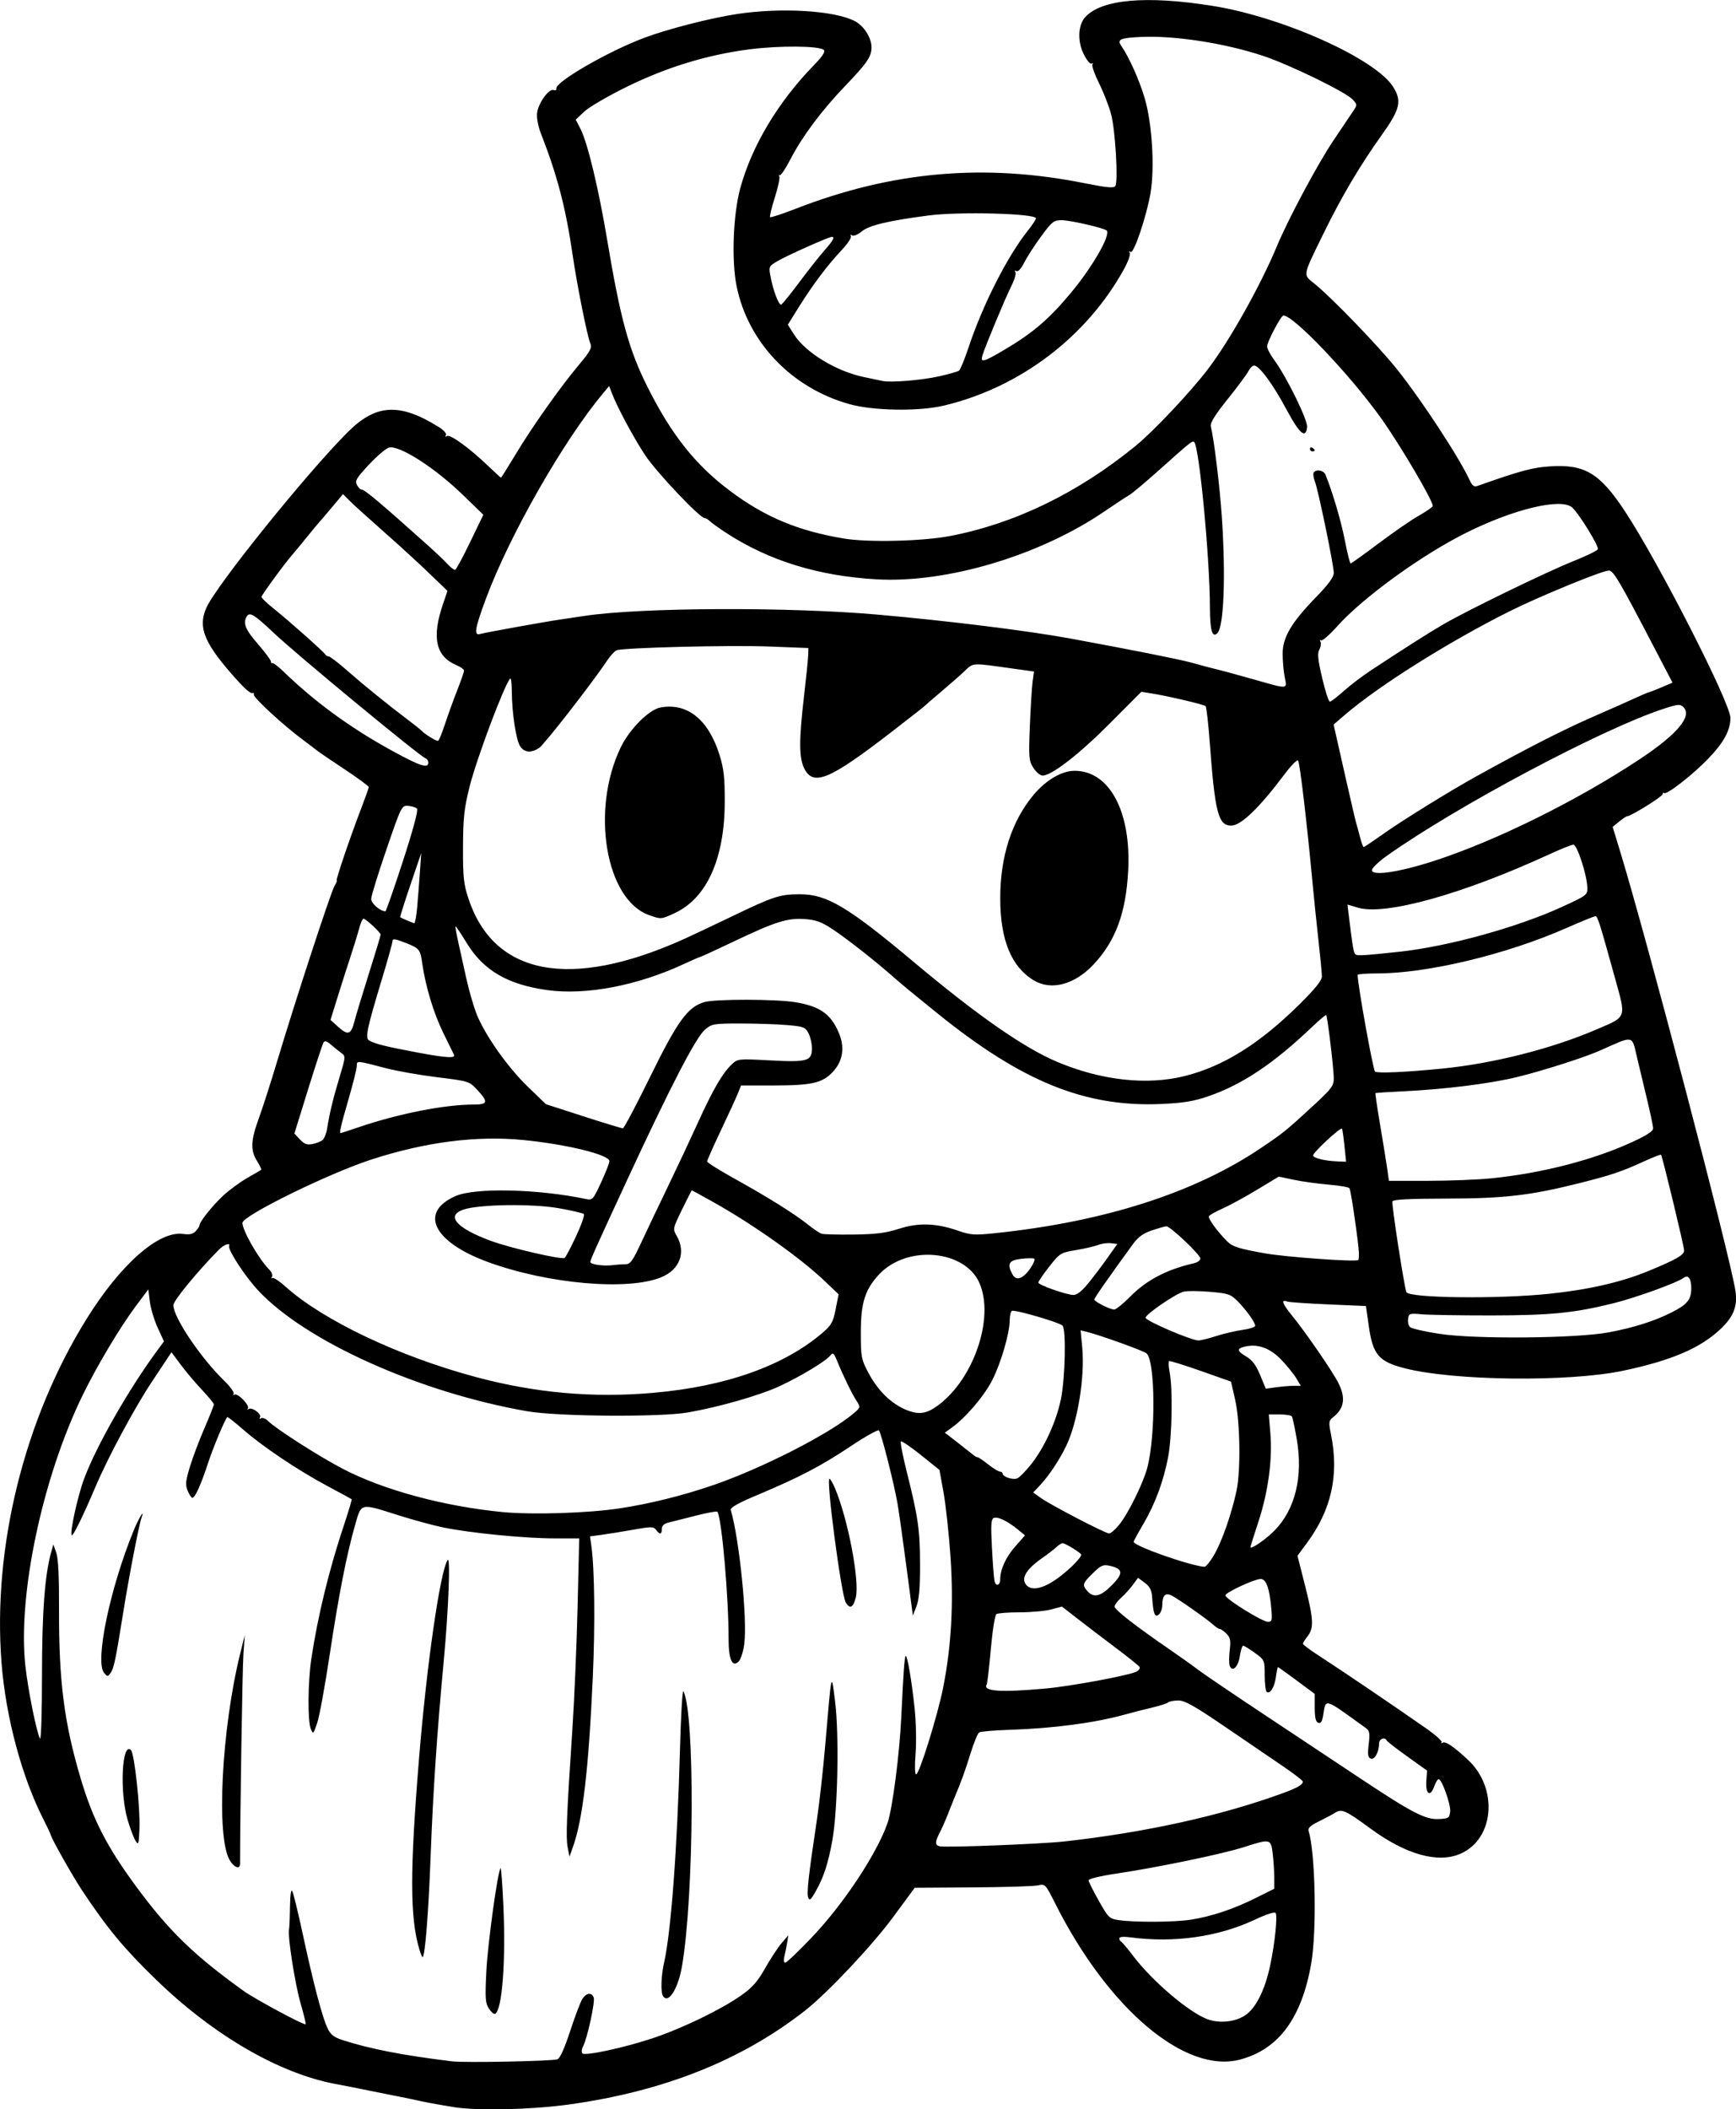 <?xml version="1.0" encoding="UTF-8" standalone="no"?>
<!-- Created with Inkscape (http://www.inkscape.org/) -->

<svg
   width="192.753mm"
   height="234.116mm"
   viewBox="0 0 192.754 234.116"
   version="1.1"
   id="svg1"
   xml:space="preserve"
   xmlns="http://www.w3.org/2000/svg"
   xmlns:svg="http://www.w3.org/2000/svg"><defs
     id="defs1"><clipPath
       clipPathUnits="userSpaceOnUse"
       id="clipPath3"><path
         id="path3"
         style="fill:#ff0000;fill-opacity:1;fill-rule:nonzero;stroke:none;stroke-width:0.265"
         d="M 117.464,-9.186 V 177.167 H 291.495 V -9.186 Z M 147.334,111.931 c 4.149,-0.092 4.552,4.357 -0.092,5.084 -1.195,0.187 -2.39,0.381 -3.57,0.655 -1.902,0.431 -3.801,0.869 -5.685,1.373 -4.843,1.295 -6.431,-3.457 -1.602,-4.804 2.039,-0.569 4.104,-1.04 6.168,-1.508 1.289,-0.299 2.595,-0.512 3.902,-0.719 0.31,-0.049 0.603,-0.075 0.88,-0.081 z" /></clipPath><clipPath
       clipPathUnits="userSpaceOnUse"
       id="clipPath29"><path
         id="path30"
         style="fill:#ff0000;fill-opacity:1;fill-rule:nonzero;stroke:none;stroke-width:0.265"
         d="M -43.23,-9.228 V 216.918 H 174.315 V -9.228 Z M 64.459,27.799 c 2.205,0.075 3.149,2.778 0.337,5.093 -1.015,0.835 -0.499,0.393 -1.541,1.333 -0.051,0.05 -0.1,0.101 -0.15,0.151 0.22,0.811 0.125,1.873 -0.521,3.116 -0.875,1.685 -1.749,3.37 -2.654,5.039 -0.978,1.836 -1.883,3.712 -2.891,5.53 -2.43,4.385 -6.499,1.653 -4.214,-2.809 0.315,-0.616 0.638,-1.229 0.953,-1.845 -0.007,-0.023 -0.015,-0.043 -0.022,-0.066 -0.595,-2.008 -0.069,-3.784 0.689,-5.659 1.274,-2.682 3.164,-4.982 5.254,-7.063 1.251,-1.138 0.627,-0.597 1.868,-1.628 0.964,-0.801 1.889,-1.157 2.675,-1.191 0.074,-0.003 0.146,-0.004 0.217,-0.001 z M 107.156,139.452 v 5.3e-4 h 1.332 c 3.185,0 4.318,2.034 3.452,3.522 1.261,1.236 0.77,3.284 -1.765,3.911 -0.549,0.616 -1.49,1.105 -2.851,1.261 -0.137,0.016 -0.274,0.031 -0.411,0.047 -2.651,0.305 -4.055,-0.978 -4.036,-2.332 -0.348,-0.335 -0.565,-0.745 -0.622,-1.186 -3.343,-0.946 -2.812,-4.861 1.596,-4.861 h 0.989 c 0.119,0 0.233,0.004 0.346,0.009 0.539,-0.217 1.168,-0.371 1.971,-0.371 z" /></clipPath><clipPath
       clipPathUnits="userSpaceOnUse"
       id="clipPath48"><path
         id="path49"
         style="fill:#ff0000;fill-opacity:1;fill-rule:nonzero;stroke:none;stroke-width:0.265"
         d="M 41.091,5.534 V 221.556 H 225.286 V 5.534 Z M 200.736,27.814 c 1.729,0.019 2.649,1.415 2.086,2.936 0.034,0.916 -0.448,2.032 -1.673,3.09 -1.147,0.992 -0.564,0.491 -1.752,1.502 -1.464,1.224 -2.914,2.469 -4.415,3.646 -1.776,1.393 -3.3,1.325 -4.092,0.54 -1.314,0.839 -2.65,1.642 -3.984,2.446 -4.294,2.588 -6.806,-1.809 -2.513,-4.397 1.384,-0.834 2.777,-1.656 4.133,-2.538 2.022,-1.284 4.052,-2.554 5.996,-3.956 1.191,-0.886 2.419,-1.714 3.69,-2.479 0.94,-0.565 1.799,-0.798 2.523,-0.79 z m -20.135,16.378 c 1.024,0.015 1.877,0.8 2.033,2.11 0.718,0.616 1.17,1.82 0.937,3.569 -0.199,1.498 -0.825,2.882 -1.489,4.224 -0.631,1.325 -1.475,2.521 -2.325,3.71 -0.383,0.58 -0.187,0.283 -0.588,0.891 -1.639,2.485 -3.795,2.512 -4.699,1.247 -2.336,3.06 -5.919,0.908 -3.888,-3.193 0.881,-1.779 1.751,-3.563 2.632,-5.343 0.834,-1.685 1.981,-2.401 2.971,-2.401 0.144,-8e-6 0.278,0.034 0.414,0.063 0.316,-0.73 0.627,-1.462 0.929,-2.198 0.772,-1.885 2.007,-2.694 3.073,-2.678 z" /></clipPath><clipPath
       clipPathUnits="userSpaceOnUse"
       id="clipPath83"><path
         id="path84"
         style="fill:#ff0000;fill-opacity:1;fill-rule:nonzero;stroke:none;stroke-width:0.265"
         d="M 132.474,-7.02 V 208.971 H 400.13 V -7.02 Z M 255.342,107.773 c 0.047,-0.001 0.095,-5.3e-4 0.143,0.002 1.045,0.054 2.19,0.946 2.813,2.886 0.307,0.956 0.456,1.952 0.58,2.946 0.105,0.896 0.146,1.798 0.173,2.7 0.049,0.457 0.091,0.915 0.134,1.373 0.032,0.334 -0.006,0.606 -0.033,0.887 0.917,0.087 1.972,0.687 2.893,1.982 0.57,0.801 1.075,1.645 1.573,2.491 0.431,0.671 0.926,1.295 1.376,1.954 0.093,0.157 0.186,0.314 0.279,0.471 1.353,2.285 0.702,4.101 -0.559,4.645 -1.02,0.911 -2.908,0.691 -4.385,-1.562 -0.239,-0.365 -0.478,-0.73 -0.729,-1.087 -0.216,-0.336 -0.388,-0.695 -0.574,-1.046 0.608,2.159 -0.889,3.607 -2.71,3.036 -0.616,0.275 -1.361,0.46 -2.342,0.399 -1.467,-0.091 -2.933,-0.193 -4.399,-0.296 -1.796,-0.111 -3.597,-0.198 -5.398,-0.193 -5.014,0.015 -5.014,-5.049 0,-5.065 1.903,-0.006 3.807,0.088 5.707,0.203 0.635,0.044 1.271,0.085 1.906,0.128 -2.172,-2.84 -4.36,-5.667 -6.601,-8.453 -2.161,-2.685 -1.065,-5.119 0.858,-5.113 0.628,0.002 1.345,0.277 2.066,0.876 0.364,-0.695 0.988,-1.1 1.69,-1.132 0.505,-0.023 1.05,0.149 1.567,0.543 0.093,-0.019 0.178,-0.065 0.274,-0.07 0.594,-0.032 1.239,0.203 1.815,0.734 -0.664,-2.602 0.469,-4.21 1.884,-4.241 z m 0.768,13.726 c -0.032,0.104 -0.068,0.203 -0.109,0.298 0.124,0.163 0.249,0.325 0.373,0.488 -0.098,-0.264 -0.22,-0.535 -0.254,-0.779 -0.004,-0.001 -0.007,-0.005 -0.01,-0.006 z m 30.329,39.335 h 0.777 c 5.014,0 5.014,5.065 0,5.065 h -0.777 c -5.014,0 -5.014,-5.065 0,-5.065 z" /></clipPath><clipPath
       clipPathUnits="userSpaceOnUse"
       id="clipPath102"><path
         id="path103"
         style="fill:#ff0000;fill-opacity:1;fill-rule:nonzero;stroke:none;stroke-width:0.265"
         d="M 245.095,-91.085 V 149.538 H 484.247 V -91.085 Z M 386.76,31.187 h 1.65 c 5.014,0 5.014,5.065 0,5.065 h -1.65 c -5.014,0 -5.014,-5.065 0,-5.065 z M 278.242,82.629 c 1.018,-0.028 2.247,0.632 3.228,2.236 0.354,0.578 0.768,1.115 1.156,1.669 -0.179,-0.355 -0.185,-0.572 0.174,-0.552 0.231,0.012 0.612,0.121 1.194,0.353 1.53,0.608 2.705,1.776 3.919,2.845 1.817,1.6 0.342,0.262 2.186,1.957 3.604,3.312 0.416,6.943 -3.167,3.954 -0.796,1.298 -2.871,1.492 -4.73,-0.776 -1.836,-2.239 -3.672,-4.499 -5.159,-6.99 -1.607,-2.69 -0.498,-4.649 1.199,-4.696 z m 48.669,29.818 c 0.832,-0.023 1.844,0.352 2.893,1.294 1.313,1.18 2.463,2.509 3.553,3.893 0.661,0.847 0.337,0.434 0.973,1.24 1.192,1.511 1.339,2.902 0.893,3.822 -0.016,1.86 -2.198,3.006 -4.869,1.014 -1.747,-1.303 -3.553,-2.525 -5.469,-3.568 -3.578,-1.948 -3.294,-5.278 -0.617,-5.341 0.191,-0.004 0.416,0.041 0.631,0.072 -0.168,-1.358 0.693,-2.391 2.01,-2.427 z" /></clipPath><clipPath
       clipPathUnits="userSpaceOnUse"
       id="clipPath113"><path
         id="path114"
         style="fill:#ff0000;fill-opacity:1;fill-rule:nonzero;stroke:none;stroke-width:0.265"
         d="m 157.066,-116.178 v 259.561 h 295.043 v -259.561 z M 393.264,24.766 c 0.581,0.011 1.242,0.145 1.968,0.439 0.12,0.049 0.24,0.098 0.36,0.146 4.647,1.882 2.736,6.584 -1.907,4.692 -0.149,-0.061 -0.299,-0.122 -0.449,-0.182 -3.917,-1.596 -3.112,-5.153 0.027,-5.095 z M 342.535,35.836 c 1.181,-0.021 2.405,1.064 2.649,3.402 0.172,1.646 0.305,3.295 0.421,4.946 0.065,0.913 0.111,1.827 0.156,2.741 0.246,5.008 -4.813,5.256 -5.059,0.248 -0.043,-0.879 -0.087,-1.758 -0.149,-2.635 -0.107,-1.53 -0.233,-3.058 -0.382,-4.584 -0.259,-2.651 1.026,-4.095 2.365,-4.118 z m -33.149,10.457 c 3.772,0.034 4.177,4.206 -0.279,5.096 -2.779,0.555 -5.597,1.027 -8.441,1.011 -5.014,-0.028 -5.014,-5.084 0,-5.064 2.507,0.01 4.994,-0.417 7.443,-0.913 0.461,-0.093 0.887,-0.134 1.277,-0.13 z" /></clipPath><clipPath
       clipPathUnits="userSpaceOnUse"
       id="clipPath120"><path
         id="path121"
         style="fill:#ff0000;fill-opacity:1;fill-rule:nonzero;stroke:none;stroke-width:0.265"
         d="M 344.491,-224.742 V 93.74 H 637.437 V -224.742 Z m 57.98,209.9 c 0.18,0.019 0.442,0.736 1.12,2.612 1.049,2.901 1.048,6.019 1.03,9.064 0.014,1.384 -0.104,2.763 -0.22,4.14 -0.594,7.065 -7.742,6.459 -7.137,-0.606 0.102,-1.192 0.212,-2.384 0.194,-3.582 0.01,-1.333 0.012,-2.65 -0.1,-3.98 -0.028,-0.332 -0.067,-0.662 -0.101,-0.994 -0.05,-0.273 -0.127,-0.542 -0.151,-0.819 -0.002,-0.026 0.051,-0.015 0.077,-0.022 v 5.291e-4 c 4.911,-1.36 4.827,-5.865 5.286,-5.815 z m 133.457,6.23 c 1.673,0.041 3.331,1.648 3.508,4.967 0.11,2.057 0.326,4.101 0.649,6.136 0.19,1.182 0.086,0.629 0.301,1.658 1.455,6.94 -5.614,8.389 -7.016,1.438 -0.27,-1.337 -0.151,-0.677 -0.36,-1.978 -0.342,-2.169 -0.587,-4.348 -0.701,-6.541 -0.194,-3.762 1.722,-5.726 3.618,-5.679 z" /></clipPath><clipPath
       clipPathUnits="userSpaceOnUse"
       id="clipPath135"><path
         id="path136"
         style="fill:#ff0000;fill-opacity:1;fill-rule:nonzero;stroke:none;stroke-width:0.265"
         d="M 477.204,-278.281 V 24.964 H 771.33 V -278.281 Z m 210.631,135.235 c 0.649,0.035 1.758,0.625 3.629,1.812 2.196,1.392 3.007,3.98 3.718,6.326 2.056,6.786 -4.882,8.854 -6.864,2.046 -0.027,-0.092 -0.73,-2.143 -0.731,-2.214 -7.9e-4,-0.063 0.207,0.09 0.187,0.03 -0.102,-0.312 -0.801,-0.228 -0.785,-0.595 0.214,-4.87 -0.582,-7.482 0.845,-7.405 z m -130.474,16.82 c 0.913,0.03 1.975,0.321 3.143,0.957 2.784,1.515 5.891,2.183 8.941,2.926 0.049,0.011 0.098,0.023 0.147,0.034 0.394,-0.233 0.868,-0.356 1.405,-0.343 0.586,0.014 1.246,0.191 1.956,0.556 0.817,-0.371 1.604,-0.614 2.297,-0.621 2.818,-0.029 4.295,2.613 2.367,5.305 3.089,4.801 -0.884,8.357 -4.597,5.381 -3.035,3.455 -7.309,1.009 -5.866,-3.51 -3.376,-0.823 -6.775,-1.657 -9.854,-3.322 -5.068,-2.74 -3.897,-7.494 0.06,-7.363 z" /></clipPath><clipPath
       clipPathUnits="userSpaceOnUse"
       id="clipPath194"><path
         id="path195"
         style="fill:#ff0000;fill-opacity:1;fill-rule:nonzero;stroke:none;stroke-width:0.265"
         d="M 586.953,-316.373 V -43.138 H 818.308 V -316.373 Z m 53.828,72.49 c 5.334,0.125 5.822,6.026 -0.496,7.199 -2.322,0.431 -4.653,0.82 -7,1.081 -7.047,0.783 -7.758,-6.323 -0.713,-7.127 2.146,-0.245 4.278,-0.598 6.401,-0.995 0.653,-0.122 1.257,-0.171 1.809,-0.158 z m 77.852,114.108 c 5.866,-0.176 6.487,6.105 -0.071,7.191 -0.65,0.108 -1.301,0.219 -1.95,0.334 -0.186,1.569 -1.657,3.152 -4.701,3.588 -1.375,0.197 -2.749,0.395 -4.116,0.642 -5.881,1.061 -7.651,-3.737 -3.89,-6.031 -0.444,-1.629 0.751,-3.612 4.075,-4.515 1.142,-0.31 2.302,-0.545 3.459,-0.789 0.65,-0.137 1.253,-0.199 1.805,-0.199 0.723,5.3e-4 1.355,0.112 1.9,0.302 0.75,-0.132 1.499,-0.273 2.248,-0.398 0.437,-0.073 0.851,-0.113 1.242,-0.125 z m -47.002,6.364 c 0.357,0.005 0.666,0.064 0.98,0.115 0.233,-0.014 0.459,-0.02 0.676,-0.017 5.137,0.085 6.028,4.924 1.742,6.653 -0.279,1.554 -1.868,3.015 -4.953,3.209 -1.326,0.083 -2.653,0.193 -3.983,0.181 -6.214,-0.058 -6.913,-5.512 -2.233,-6.827 0.301,-1.446 1.792,-2.735 4.474,-2.882 1.038,-0.211 0.525,-0.119 1.763,-0.315 0.547,-0.087 1.058,-0.124 1.532,-0.117 z m 99.073,6.165 c 0.899,0.004 1.966,0.251 3.169,0.818 2.023,0.953 3.732,2.451 5.497,3.8 0.855,0.653 1.413,1.334 1.839,2.011 0.19,0.084 0.377,0.171 0.568,0.253 0.084,0.036 0.127,0.087 0.208,0.124 0.489,0.022 1.013,0.09 1.575,0.215 1.253,0.28 2.423,0.79 3.569,1.351 4.569,2.236 4.099,6.224 1.184,7.095 -0.846,1.196 -2.706,1.953 -5.421,1.429 -0.562,-0.108 -1.188,-0.184 -1.733,-0.328 -1.776,-0.47 -3.097,-1.215 -3.97,-2.048 -0.964,0.147 -2.141,0.029 -3.489,-0.469 -0.123,-0.045 -0.246,-0.09 -0.368,-0.136 -3.715,-1.372 -4.651,-4.083 -3.594,-5.79 -0.64,-0.869 -0.889,-1.776 -0.757,-2.584 -2.495,-2.691 -1.481,-5.754 1.723,-5.739 z m -62.233,1.085 c 4.846,0.175 5.452,5.705 -0.564,7.221 -1.726,0.435 -3.461,0.814 -5.211,1.139 -6.971,1.294 -8.371,-5.705 -1.405,-7.023 1.627,-0.308 3.245,-0.645 4.849,-1.058 0.858,-0.221 1.637,-0.305 2.33,-0.28 z m -33.08,3.914 h 1.593 c 7.09,0 7.09,7.162 0,7.162 h -1.593 c -7.09,0 -7.09,-7.162 0,-7.162 z m 63.159,22.509 c 0.183,-0.003 0.366,-0.002 0.549,0.001 7.089,0.128 7.089,7.3 0,7.162 -1.22,-0.024 -2.435,0.137 -3.646,0.261 -7.053,0.722 -7.782,-6.406 -0.728,-7.125 1.272,-0.13 2.546,-0.281 3.825,-0.3 z" /></clipPath><clipPath
       clipPathUnits="userSpaceOnUse"
       id="clipPath198"><path
         id="path198"
         style="fill:#ff0000;fill-opacity:1;fill-rule:nonzero;stroke:none;stroke-width:0.265"
         d="m 554.032,-616.471 v 310.772 H 874.629 V -616.471 Z m 150.945,162.122 c 5.869,-0.061 6.366,6.229 -0.211,7.188 -4.826,0.703 -2.391,0.328 -7.302,1.126 -4.89,0.876 -9.753,2.076 -14.71,2.484 -7.066,0.582 -7.042,-6.332 0,-7.162 4.519,-0.533 8.968,-1.568 13.446,-2.371 5.065,-0.823 2.554,-0.436 7.532,-1.163 0.439,-0.064 0.854,-0.096 1.245,-0.1 z" /></clipPath><clipPath
       clipPathUnits="userSpaceOnUse"
       id="clipPath220"><path
         id="path221"
         style="fill:#ff0000;fill-opacity:1;fill-rule:nonzero;stroke:none;stroke-width:0.265"
         d="M 393.398,-651.944 V -304.562 h 319.202 v -347.382 z m 253.474,152.846 c 0.975,-0.028 1.955,0.539 2.718,1.606 0.253,-0.065 0.514,-0.096 0.778,-0.086 1.688,0.068 3.497,1.686 3.977,4.975 0.842,5.781 2.199,11.472 3.517,17.159 0.235,1.012 0.242,1.87 0.153,2.642 0.629,1.273 1.166,2.595 1.687,3.905 0.159,0.441 0.317,0.881 0.476,1.322 2.401,6.672 -4.362,9.094 -6.743,2.415 -0.113,-0.317 -0.226,-0.634 -0.339,-0.951 0.025,0.303 0.013,0.328 0.061,0.933 0.573,7.067 -6.576,7.642 -7.139,0.574 -0.092,-1.152 -0.088,-1.408 -0.115,-1.756 -0.912,-0.594 -1.773,-1.65 -2.395,-3.244 -0.409,-1.048 -0.805,-2.103 -1.282,-3.123 -1.879,-4.014 -0.199,-6.824 2.104,-6.821 0.415,5.3e-4 0.851,0.095 1.29,0.288 2.2e-4,-0.159 -0.004,-0.317 -0.004,-0.475 2.6e-4,-0.376 0.025,-0.727 0.063,-1.063 -0.74,-4.137 -1.426,-8.284 -1.979,-12.451 -0.496,-3.734 1.269,-5.791 3.173,-5.846 z m 19.151,17.42 c 1.492,0.032 3.161,1.245 4.111,3.964 0.812,2.325 1.342,4.731 1.842,7.138 1.441,6.942 -5.581,8.396 -7.014,1.452 -0.427,-2.069 -0.873,-4.14 -1.559,-6.142 -1.365,-3.983 0.44,-6.458 2.621,-6.412 z" /></clipPath><clipPath
       clipPathUnits="userSpaceOnUse"
       id="clipPath323"><path
         id="path324"
         style="fill:#ff0000;fill-opacity:1;fill-rule:nonzero;stroke:none;stroke-width:0.265"
         d="m 515.643,-800.924 v 283.048 c 1.969,0.455 3.921,0.98 5.869,1.518 0.752,-0.41 1.765,-0.662 3.051,-0.654 0.207,0 0.421,0.009 0.642,0.024 0.307,0.021 0.612,0.06 0.918,0.093 -3.058,-2.226 -2.445,-5.811 2.073,-5.804 0.384,0 0.796,0.027 1.236,0.083 1.633,0.207 2.23,0.236 3.923,0.685 7.728,2.049 15.198,5.065 22.638,7.95 6.351,2.397 12.408,5.456 18.45,8.527 4.516,2.296 4.145,6.211 1.26,7.086 h 142.148 c -3.64,-2.857 -7.374,-5.606 -11.353,-7.976 -4.95,-2.947 -3.981,-7.702 -0.128,-7.519 0.889,0.042 1.932,0.347 3.091,0.998 4.772,2.68 9.169,5.987 13.46,9.37 l 2.8,2.314 c 1.122,0.927 1.816,1.896 2.171,2.813 h 76.1 c -1.674,-6.323 -3.432,-12.623 -5.282,-18.897 -0.11,1.471 -0.198,2.944 -0.28,4.416 -0.394,7.079 -7.547,6.68 -7.151,-0.399 0.205,-3.67 0.423,-7.347 0.995,-10.982 0.465,-2.848 0.925,-5.704 1.655,-8.498 -3.097,-9.827 -6.259,-19.634 -9.667,-29.357 -1.466,-4.182 0.519,-6.903 2.794,-6.726 1.365,0.107 2.835,1.257 3.726,3.762 2.01,5.643 3.888,11.333 5.756,17.026 -0.788,-4.204 -1.484,-8.425 -2.013,-12.674 -0.437,-3.518 1.123,-5.455 2.903,-5.633 1.78,-0.178 3.78,1.403 4.224,4.92 0.413,3.278 0.928,6.539 1.505,9.788 0.251,-1.388 0.999,-2.303 1.932,-2.684 -0.077,-0.389 -0.143,-0.78 -0.221,-1.169 -0.597,-2.982 0.369,-4.861 1.772,-5.508 -0.549,-2.099 -1.048,-4.209 -1.374,-6.353 -0.566,-3.724 1.13,-5.644 3.031,-5.58 1.678,0.057 3.515,1.66 4.102,4.931 0.206,1.148 0.462,2.285 0.735,3.419 0.332,-1.812 1.405,-2.974 2.716,-3.096 1.557,-0.145 3.333,1.07 4.206,4.046 0.086,0.293 0.167,0.588 0.258,0.88 0.605,-2.301 2.095,-3.454 3.538,-3.454 1.567,-3e-5 3.075,1.357 3.326,4.072 0.496,-0.388 1.04,-0.655 1.633,-0.655 1.743,1.3e-4 3.615,1.692 3.984,5.046 v -243.199 z m 285.962,83.177 c 1.344,-0.017 2.482,0.86 2.851,2.339 0.108,-0.016 0.219,-0.068 0.325,-0.073 0.074,-0.003 0.148,-0.004 0.221,-0.002 v -5.3e-4 c 2.26,0.06 3.918,2.709 2.094,6.595 -0.374,0.797 -0.748,1.595 -1.122,2.392 -1.85,3.891 -3.617,7.822 -5.542,11.676 -1.342,2.685 -3.211,3.546 -4.712,3.25 -1.583,3.559 -4.21,4.164 -5.768,2.878 -0.94,1.041 -2.177,1.349 -3.269,0.89 -2.381,2.167 -4.82,1.727 -5.722,-0.038 -1.751,-0.909 -2.319,-3.574 0.141,-6.573 0.93,-1.134 1.778,-2.336 2.644,-3.519 0.466,-0.637 0.904,-1.293 1.362,-1.936 0.1,-0.299 0.199,-0.599 0.295,-0.9 0.375,-1.289 0.991,-2.487 1.417,-3.756 0.452,-1.29 1.021,-2.529 1.621,-3.756 0.273,-0.622 0.52,-1.256 0.763,-1.89 1.033,-2.689 2.751,-3.859 4.257,-3.858 0.167,2e-4 0.331,0.02 0.492,0.049 0.718,-0.552 1.467,-0.828 2.167,-0.853 0.034,-10e-4 0.067,0.004 0.101,0.004 0.492,-0.192 0.978,-0.313 1.433,-0.291 0.034,0.002 0.062,0.02 0.096,0.023 1.154,-1.83 2.595,-2.635 3.857,-2.651 z m -34.448,83.209 c 2.38,0.088 3.996,2.931 1.769,6.762 -0.205,0.353 -0.411,0.707 -0.617,1.06 -0.791,1.593 -1.494,3.221 -1.967,4.94 -1.884,6.835 -8.457,6.072 -7.107,-0.888 0.491,-2.533 1.521,-4.913 2.65,-7.218 0.276,-0.486 0.552,-0.971 0.828,-1.457 1.313,-2.312 3.016,-3.251 4.444,-3.199 z m 3.14,59.734 c 0.964,-0.039 2.151,0.255 3.51,1.003 1.769,0.973 3.422,2.138 5.139,3.199 6.031,3.728 2.258,9.825 -3.769,6.091 -1.44,-0.893 -2.861,-1.816 -4.278,-2.745 -4.632,-3.037 -4.043,-7.409 -0.601,-7.547 z m 56.247,30.714 c -0.127,3.358 -0.253,6.717 -0.381,10.075 0.35,1.947 0.717,3.891 1.064,5.839 -0.18,-5.307 -0.404,-10.612 -0.683,-15.914 z m -280.205,34.079 c 0.615,0.276 1.124,0.507 1.916,0.858 8.577,4.104 4.329,2.034 12.748,6.212 0.483,0.24 0.904,0.5 1.28,0.772 3.19,1.261 6.383,2.517 9.564,3.801 h 1.218 c -0.585,-0.141 -1.209,-0.367 -1.868,-0.702 -5.826,-2.966 -11.665,-5.923 -17.793,-8.233 -2.345,-0.91 -4.707,-1.807 -7.065,-2.707 z m -30.695,2.274 v 9.368 h 8.184 c -3.19,-1.734 -2.46,-5.881 2.982,-6.359 0.152,-0.013 0.305,-0.01 0.457,-0.022 -3.608,-1.024 -8.17,-2.261 -11.623,-2.988 z" /></clipPath><clipPath
       clipPathUnits="userSpaceOnUse"
       id="clipPath358"><path
         id="path359"
         style="fill:#ff0000;fill-opacity:1;fill-rule:nonzero;stroke:none;stroke-width:0.265"
         d="m 832.162,-950.671 -219.816,5.2e-4 v 210.74 c 0.687,0.089 1.374,0.183 2.058,0.288 4.709,0.59 9.416,1.215 14.064,2.179 1.393,0.343 2.652,0.629 4.021,1.056 0.177,0.055 0.347,0.128 0.521,0.191 3.416,-0.131 6.833,-0.235 10.25,-0.332 5.907,-0.163 11.816,-0.25 17.725,-0.251 5.909,-2.6e-4 11.817,0.086 17.723,0.27 3.929,0.146 7.853,0.38 11.776,0.649 5.002,0.343 4.655,5.397 -0.347,5.053 -3.859,-0.265 -7.721,-0.496 -11.587,-0.64 -0.776,-0.024 -1.553,-0.033 -2.329,-0.054 4.49,0.595 4.086,5.266 -0.75,4.969 -0.668,-0.041 -1.337,-0.082 -2.005,-0.123 -4.257,-0.232 -8.518,-0.423 -12.773,-0.698 3.352,0.696 6.748,1.107 10.159,1.416 4.075,0.439 8.145,0.912 12.217,1.366 4.292,0.427 8.585,0.831 12.881,1.213 4.887,0.446 9.788,0.731 14.695,0.825 5.431,0.078 10.861,0.122 16.292,0.007 4.764,-0.076 9.528,-0.177 14.285,-0.457 4.667,-0.248 9.343,-0.439 13.978,-1.072 4.192,-0.593 8.357,-1.345 12.446,-2.461 3.403,-0.881 6.798,-1.788 10.171,-2.776 1.776,-0.536 3.553,-1.065 5.329,-1.598 -8.296,1.341 -16.579,2.754 -24.803,4.49 -2.413,0.5 -4.598,0.986 -7.018,1.371 -2.18,0.347 -4.46,0.668 -6.631,0.097 -4.849,-1.275 -3.469,-5.791 1.455,-4.851 1.469,0.281 3.047,-0.026 4.496,-0.265 2.43,-0.401 4.207,-0.801 6.67,-1.312 13.822,-2.919 27.804,-4.96 41.745,-7.206 3.074,-1.727 6.115,-3.51 9.021,-5.511 0.877,-0.604 1.722,-1.254 2.583,-1.882 4.849,-4.127 8.642,-9.272 12.036,-14.615 0.873,-1.418 1.674,-2.876 2.459,-4.343 0.266,-4.557 0.505,-9.116 0.5,-13.683 -0.001,-1.962 0.016,-3.924 -0.003,-5.886 -0.006,-0.592 -0.025,-1.183 -0.037,-1.775 -0.165,-0.528 -0.321,-1.06 -0.488,-1.586 -1.48,-4.358 -2.961,-8.773 -5.234,-12.796 -1.542,-2.728 -0.553,-4.876 1.035,-5.053 0.952,-0.106 2.12,0.497 3.087,2.109 0.379,0.632 0.698,1.295 1.038,1.947 -0.063,-2.454 1.141,-3.683 2.393,-3.683 1.265,5e-5 2.576,1.253 2.672,3.758 0.095,2.465 0.177,4.93 0.279,7.394 0.41,0.445 0.78,1.067 1.058,1.91 0.328,0.996 0.432,1.194 0.588,2.403 0.042,0.331 0.079,0.733 0.116,1.128 z m -2.262,195.551 c -0.468,0.492 -0.915,1.003 -1.371,1.506 0.612,0.011 1.127,0.183 1.512,0.476 0.008,-0.253 0.018,-0.506 0.026,-0.759 0.009,-0.322 0.008,-0.771 0.018,-1.132 -0.063,-0.021 -0.122,-0.063 -0.184,-0.091 z m 0.018,5.565 c -0.347,0.375 -0.791,0.738 -1.366,1.066 -3.721,2.125 -7.429,4.273 -11.133,6.429 1.919,-0.44 3.834,-0.902 5.737,-1.409 2.857,-0.761 4.709,-1.336 6.62,-1.962 0.049,-1.375 0.093,-2.75 0.141,-4.124 z m -0.327,9.504 c -1.469,0.46 -3,0.908 -5.231,1.501 -6.589,1.752 -13.282,3.07 -20,4.221 -0.179,0.095 -0.357,0.193 -0.536,0.288 -0.244,0.132 -0.499,0.242 -0.743,0.372 -2.965,1.742 -5.931,3.484 -8.898,5.222 -4.065,2.412 -8.093,4.768 -12.103,7.264 -0.863,0.537 -1.714,1.092 -2.563,1.651 h 52.645 v -3.815 c -1.468,0.459 -3.166,-0.821 -3.026,-3.773 0.205,-4.308 0.313,-8.62 0.455,-12.93 z m -217.245,5.245 v 15.274 h 70.414 c -0.064,-0.006 -0.128,-0.012 -0.192,-0.018 -4.086,-0.455 -8.17,-0.93 -12.258,-1.37 -3.828,-0.338 -7.638,-0.804 -11.394,-1.625 -3.646,-0.918 -7.262,-1.95 -10.895,-2.918 -3.828,-0.844 -7.512,-2.137 -11.09,-3.721 -1.325,-0.578 -2.657,-1.145 -4.006,-1.669 -0.441,-0.079 -0.881,-0.158 -1.322,-0.235 -2.252,0.092 -4.503,0.194 -6.754,0.321 -2.648,0.15 -4.021,-1.187 -4,-2.523 -2.402,-0.495 -4.806,-0.977 -7.229,-1.348 -0.425,-0.053 -0.849,-0.115 -1.274,-0.168 z m 156.679,13.145 c -0.037,0.01 -0.073,0.021 -0.11,0.03 -3.338,0.91 -6.733,1.548 -10.144,2.099 h 6.524 c 0.033,-0.019 0.065,-0.037 0.098,-0.056 1.211,-0.69 2.422,-1.381 3.632,-2.073 z" /></clipPath><clipPath
       clipPathUnits="userSpaceOnUse"
       id="clipPath393"><path
         id="path394"
         style="fill:#ff0000;fill-opacity:1;fill-rule:nonzero;stroke:none;stroke-width:0.265"
         d="m 601.826,-975.892 v 251.336 h 51.451 c -0.453,-0.099 -0.904,-0.205 -1.352,-0.326 -1.181,-0.292 -2.361,-0.603 -3.494,-1.05 -0.815,-0.342 -1.643,-0.656 -2.454,-1.008 -0.83,-0.37 -1.656,-0.753 -2.535,-0.995 -1.341,-0.468 -2.67,-0.973 -4.05,-1.319 -1.101,-0.272 -2.215,-0.498 -3.34,-0.646 -4.816,-0.631 -4.996,-5.097 -0.454,-5.08 0.147,5.3e-4 0.298,0.005 0.454,0.015 1.536,0.1 3.05,0.429 4.543,0.791 1.538,0.38 3.022,0.936 4.515,1.457 1.013,0.288 1.972,0.724 2.932,1.152 0.774,0.331 1.558,0.635 2.336,0.957 0.848,0.321 1.728,0.547 2.608,0.764 0.346,-0.246 0.756,-0.473 1.242,-0.669 1.35,-0.543 2.681,-1.13 4.036,-1.662 1.563,-0.652 3.174,-1.17 4.812,-1.594 0.724,-0.182 1.459,-0.312 2.195,-0.438 0.309,-0.053 0.602,-0.083 0.878,-0.093 4.147,-0.146 4.607,4.302 -0.027,5.085 -0.599,0.101 -1.198,0.206 -1.788,0.351 -0.378,0.096 -0.753,0.2 -1.127,0.31 3.155,0.302 4.026,2.612 2.693,3.997 h 12.778 c 0.274,-0.819 0.996,-1.671 2.28,-2.339 3.49,-1.816 7.3,-2.838 11.096,-3.803 0.55,-0.769 1.669,-1.356 3.359,-1.372 0.586,-0.006 1.173,-0.007 1.759,-0.003 0.281,0.002 0.562,0.011 0.843,0.015 3.545,-0.759 7.104,-1.452 10.698,-1.933 1.343,-0.176 2.696,-0.288 4.048,-0.288 0.811,-1.5e-4 1.623,0.04 2.432,0.13 1.312,0.146 1.752,0.273 3.046,0.547 1.388,0.415 3.879,0.717 4.987,1.704 0.469,0.418 1.065,0.847 1.186,1.463 0.032,0.161 -0.019,0.326 -0.017,0.488 3.987,1.078 3.131,5.443 -1.524,4.851 -0.187,-0.024 -0.374,-0.045 -0.561,-0.069 0.013,0.205 0.023,0.384 0.037,0.608 h 39.294 c -0.022,-0.068 -0.045,-0.133 -0.066,-0.203 -0.809,-2.805 -1.121,-3.764 -1.801,-6.609 -0.5,-2.092 -0.85,-4.201 -1.284,-6.305 -0.034,-0.166 -0.085,-0.328 -0.128,-0.492 -0.749,-2.881 0.57,-4.665 2.058,-4.631 0.777,0.018 1.595,0.54 2.194,1.65 0.38,-0.409 0.86,-0.642 1.365,-0.669 0.507,-0.027 1.034,0.178 1.512,0.585 -0.091,-2.208 1.046,-3.57 2.294,-3.486 0.901,0.061 1.858,0.872 2.447,2.657 0.13,0.394 0.271,0.784 0.39,1.182 0.688,2.294 1.261,4.625 1.923,6.926 0.478,1.663 0.752,2.504 1.014,3.361 0.571,0.921 1.144,1.842 1.712,2.765 0.79,1.285 0.95,2.421 0.719,3.269 h 59.366 V -975.892 Z m 180.872,244.813 c 0.91,-0.015 1.803,0.136 2.693,0.298 4.933,0.897 3.971,5.971 -0.943,4.976 -0.553,-0.112 -1.106,-0.213 -1.673,-0.21 -0.786,0.009 -1.581,0.029 -2.338,0.264 -4.789,1.483 -6.364,-3.236 -1.602,-4.805 1.248,-0.411 2.559,-0.5 3.863,-0.523 z m -84.238,4.087 c -1.4,0.305 -2.801,0.608 -4.195,0.938 -1.853,0.466 -3.718,0.931 -5.547,1.498 h 21.896 c 0.015,-0.11 0.024,-0.207 0.044,-0.331 -0.089,-0.165 -0.165,-0.313 -0.239,-0.459 -0.329,-0.046 -0.66,-0.087 -0.989,-0.137 -1.211,-0.182 -2.077,-0.619 -2.628,-1.164 -2.779,-0.163 -5.56,-0.299 -8.343,-0.345 z" /></clipPath><clipPath
       clipPathUnits="userSpaceOnUse"
       id="clipPath404"><path
         id="path405"
         style="fill:#ff0000;fill-opacity:1;fill-rule:nonzero;stroke:none;stroke-width:0.265"
         d="m 623.006,-1077.529 v 245.514 h 223.531 v -245.514 z m 161.47,120.344 c 1.352,0.029 2.589,1.471 2.2,4.106 -0.28,1.897 -0.607,3.811 -1.385,5.578 -2.021,4.588 -6.288,2.43 -4.53,-2.265 0.487,-1.301 0.706,-2.676 0.903,-4.044 0.336,-2.326 1.618,-3.401 2.811,-3.375 z m -13.226,14.737 v 5.3e-4 c 1.106,0.026 1.967,0.886 2.012,2.209 0.508,-0.278 1.006,-0.398 1.459,-0.383 1.818,0.06 2.907,2.265 0.957,4.914 -1.233,1.676 -2.549,3.731 -4.353,4.842 -0.279,0.172 -0.596,0.274 -0.893,0.411 -0.964,0.443 -1.361,0.524 -1.436,0.368 -1.472,1.414 -3.365,0.678 -3.474,-2.743 -0.087,-2.731 1.244,-5.171 2.615,-7.437 0.892,-1.475 1.992,-2.129 2.946,-2.179 0.057,-0.003 0.113,-0.004 0.169,-0.003 z m -0.562,8.551 c -0.043,0.17 -0.103,0.334 -0.134,0.508 -0.057,0.323 -0.158,0.577 -0.239,0.862 0.229,-0.467 0.389,-0.943 0.373,-1.371 z" /></clipPath><clipPath
       clipPathUnits="userSpaceOnUse"
       id="clipPath419"><path
         id="path420"
         style="fill:#ff0000;fill-opacity:1;fill-rule:nonzero;stroke:none;stroke-width:0.265"
         d="m 544.333,-1151.061 v 250.297 h 258.057 v -250.297 z m 123.179,58.095 c 4.15,0.01 4.447,4.468 -0.213,5.081 -0.171,0.023 -0.343,0.045 -0.514,0.068 -1.107,0.172 -2.198,0.406 -3.259,0.771 -1.2,0.412 -2.385,0.876 -3.534,1.415 -1.005,0.523 -1.981,1.102 -3.021,1.556 -4.594,2.009 -6.564,-2.591 -1.995,-4.654 0.917,-0.414 1.784,-0.928 2.675,-1.393 1.366,-0.662 2.787,-1.214 4.22,-1.712 1.343,-0.464 2.727,-0.766 4.127,-0.988 0.211,-0.028 0.421,-0.056 0.632,-0.085 0.311,-0.042 0.604,-0.061 0.881,-0.06 z m 26.646,5.202 c 0.277,0 0.571,0.023 0.881,0.066 0.815,0.115 1.637,0.169 2.459,0.213 0.552,0.046 1.1,0.122 1.65,0.192 4.973,0.638 4.328,5.662 -0.645,5.024 -0.425,-0.055 -0.851,-0.112 -1.277,-0.159 -0.97,-0.053 -1.941,-0.119 -2.903,-0.256 -4.653,-0.662 -4.316,-5.103 -0.165,-5.08 z m 96.111,13.346 c 1.124,-0.053 2.11,0.862 2.229,2.447 1.174,0.427 1.975,2.014 1.253,4.378 -0.684,2.237 -1.391,4.467 -2.077,6.703 -0.136,0.423 -0.271,0.846 -0.407,1.269 -0.982,3.056 -3.31,3.517 -4.457,2.203 -1.512,0.116 -2.886,-1.44 -2.16,-4.273 l 0.384,-1.5 c 0.752,-2.796 1.525,-5.588 2.402,-8.347 0.617,-1.941 1.776,-2.829 2.833,-2.879 z" /></clipPath><clipPath
       clipPathUnits="userSpaceOnUse"
       id="clipPath442"><path
         id="path443"
         style="fill:#ff0000;fill-opacity:1;fill-rule:nonzero;stroke:none;stroke-width:0.265"
         d="m 628.364,-1485.649 v 167.403 c 0.552,-1.82 1.065,-3.652 1.503,-5.504 0.765,-3.235 2.682,-4.835 4.363,-4.905 1.904,-0.08 3.504,1.804 2.775,5.5 -0.89,4.514 -2.336,8.892 -3.843,13.245 1.367,-1.395 2.715,-2.809 3.978,-4.29 0.222,-0.26 0.407,-0.55 0.611,-0.825 1.45,-1.959 3.116,-2.83 4.513,-2.894 0.688,-0.032 1.308,0.136 1.807,0.462 0.589,-0.289 1.171,-0.481 1.712,-0.507 2.089,-0.1 3.568,1.651 2.835,4.256 0.588,-0.305 1.169,-0.455 1.709,-0.455 2.133,-10e-5 3.607,2.211 2.513,5.228 0.032,0.197 0.06,0.399 0.082,0.608 0.211,2.057 0.296,4.119 0.248,6.185 -0.18,3.249 -0.684,6.462 -1.405,9.631 -0.477,2.694 -1.858,4.981 -3.461,7.141 -1.666,2.152 -3.789,3.711 -6.238,4.844 -2.059,0.832 -4.27,1.112 -6.464,1.318 -0.985,0.081 -1.974,0.12 -2.961,0.171 -1.93,0.1 -3.358,-0.361 -4.276,-1.089 v 119.527 h 234.436 v -325.051 z" /></clipPath><clipPath
       clipPathUnits="userSpaceOnUse"
       id="clipPath457"><path
         id="path458"
         style="fill:#ff0000;fill-opacity:1;fill-rule:nonzero;stroke:none;stroke-width:0.265"
         d="m 446.914,-1524.284 v 342.501 h 266.276 v -342.501 z m 127.551,35.656 v 5e-4 c 2.323,0.079 3.595,3.246 1.343,7.318 -0.989,1.788 -1.52,3.819 -2.045,5.783 -0.628,2.019 -0.685,4.036 -0.397,6.103 0.267,1.704 1.058,3.252 1.786,4.796 0.871,1.825 1.627,3.708 2.705,5.424 0.825,1.325 1.912,2.438 3.008,3.536 1.446,1.354 2.93,2.667 4.35,4.048 5.082,4.944 0.064,10.088 -5.002,5.127 -0.179,-0.175 -0.369,-0.34 -0.55,-0.513 0.577,1.757 -0.002,3.196 -1.141,3.9 4.425,1.932 3.889,6.071 0.34,6.746 -0.939,0.669 -2.357,1.063 -4.233,0.914 -1.525,-0.121 -3.049,-0.252 -4.577,-0.332 -5.17,-0.269 -6.566,-4.11 -4.185,-6.056 0.11,-1.597 1.596,-3.071 4.4,-3.142 0.391,-0.01 0.807,0.01 1.248,0.055 0.446,0.049 0.888,0.117 1.327,0.197 -0.033,-0.034 -0.066,-0.05 -0.099,-0.085 -1.31,-1.387 -2.64,-2.757 -3.832,-4.249 -2.075,-2.811 -3.51,-5.503 -4.188,-8.968 -0.294,-1.607 -0.421,-2.038 -0.516,-3.706 -0.124,-2.19 0.115,-4.39 0.139,-6.579 0.131,-2.636 0.245,-5.291 0.766,-7.885 0.46,-2.291 1.498,-3.641 2.642,-4.174 0.618,-1.954 1.343,-3.87 2.552,-5.525 1.438,-1.968 2.943,-2.774 4.159,-2.733 z" /></clipPath><clipPath
       clipPathUnits="userSpaceOnUse"
       id="clipPath464"><path
         id="path465"
         style="fill:#ff0000;fill-opacity:1;fill-rule:nonzero;stroke:none;stroke-width:0.265"
         d="m 615.142,-1578.472 v 208.383 h 212.084 v -208.383 z m 135.094,126.529 c 4.149,0.092 4.352,4.559 -0.319,5.076 -0.766,0.085 -1.532,0.151 -2.3,0.211 -0.192,0.888 -0.901,1.842 -2.317,2.579 -2.155,1.121 -4.268,2.36 -6.534,3.242 -4.673,1.817 -6.223,-2.86 -1.601,-4.804 1.492,-0.628 2.922,-1.397 4.352,-2.163 -0.936,-1.407 0.02,-3.449 3.137,-3.709 1.568,-0.131 3.137,-0.211 4.701,-0.388 0.311,-0.035 0.606,-0.049 0.882,-0.043 z" /></clipPath><clipPath
       clipPathUnits="userSpaceOnUse"
       id="clipPath484"><path
         id="path485"
         style="fill:#ff0000;fill-opacity:1;fill-rule:nonzero;stroke:none;stroke-width:0.265"
         d="m 514.637,-1610.992 v 264.107 h 257.819 v -264.107 z m 78.39,137.466 v 5e-4 h 4.453 c 2.589,0.034 5.171,0.202 7.754,0.366 1.954,0.132 3.911,0.221 5.868,0.277 1.623,0.038 3.242,0.186 4.863,0.276 1.264,0.069 2.53,0.106 3.796,0.132 0.472,0.01 0.945,0.015 1.417,0.02 0.037,5e-4 0.061,0.013 0.097,0.014 h 2.03 c 5.014,0 5.014,5.065 0,5.065 h -4.525 -2.428 c 1.609,1.424 0.675,4.061 -2.92,4.173 -1.508,0.047 -3.016,0.096 -4.525,0.136 -2.379,0.048 -4.758,0.03 -7.137,0.032 -4.367,0 -4.928,-3.835 -1.688,-4.83 -0.723,-0.102 -1.348,-0.283 -1.815,-0.559 -0.263,-0.01 -0.525,-0.034 -0.788,-0.038 h -4.453 c -5.014,0 -5.014,-5.064 0,-5.064 z m 69.426,0.362 c 4.964,-0.016 9.925,0.21 14.884,0.398 5.947,0.229 3.022,0.116 8.774,0.338 5.01,0.193 4.816,5.253 -0.194,5.061 -0.561,-0.022 -0.444,-0.017 -0.856,-0.033 -0.222,1.142 -1.482,2.172 -3.768,2.13 -4.061,-0.075 -8.128,-0.047 -12.183,-0.281 -2.355,-0.136 -3.475,-1.313 -3.483,-2.495 -1.058,-0.016 -2.115,-0.056 -3.173,-0.053 -5.014,0.015 -5.014,-5.048 0,-5.064 z" /></clipPath><clipPath
       clipPathUnits="userSpaceOnUse"
       id="clipPath491"><path
         id="path492"
         style="fill:#ff0000;fill-opacity:1;fill-rule:nonzero;stroke:none;stroke-width:0.265"
         d="m 705.389,-1628.697 v 230.851 h 201.083 v -230.851 z m 49.743,39.034 c 2.837,0.056 3.564,3.409 -0.126,5.135 -0.286,0.134 -0.571,0.267 -0.856,0.401 -0.948,0.463 -1.901,0.917 -2.815,1.442 0.206,0.95 -0.163,2.205 -1.435,3.448 -1.307,1.276 -0.659,0.627 -1.942,1.948 -1.547,1.652 -2.961,3.429 -4.584,5.006 -3.596,3.494 -6.677,-0.239 -3.242,-3.891 1.407,-1.495 2.725,-3.071 4.126,-4.573 0.79,-0.815 0.989,-0.996 1.204,-1.21 -0.568,-1.069 -0.185,-2.743 1.76,-4.115 1.471,-1.039 3.093,-1.819 4.706,-2.607 0.31,-0.145 0.621,-0.291 0.931,-0.436 0.851,-0.399 1.618,-0.562 2.273,-0.549 z" /></clipPath><clipPath
       clipPathUnits="userSpaceOnUse"
       id="clipPath498"><path
         id="path499"
         style="fill:#ff0000;fill-opacity:1;fill-rule:nonzero;stroke:none;stroke-width:0.265"
         d="m 581.973,-1734.888 v 252.565 h 247.852 v -252.565 z m 127.222,55.667 c 3.384,0.073 4.145,3.053 1.777,4.435 0.258,1.224 -0.635,2.703 -3.046,3.271 -1.706,0.402 -3.41,0.815 -5.133,1.141 -2.175,0.419 -4.355,0.84 -6.556,1.091 -2.987,0.34 -4.443,-1.317 -4.088,-2.823 -0.606,-1.157 -0.003,-2.873 2.376,-3.892 2.802,-1.2 5.781,-1.893 8.753,-2.523 3.372,-0.495 1.693,-0.277 5.034,-0.656 0.311,-0.035 0.606,-0.049 0.882,-0.043 z" /></clipPath><clipPath
       clipPathUnits="userSpaceOnUse"
       id="clipPath520"><path
         id="path521"
         style="fill:#ff0000;fill-opacity:1;fill-rule:nonzero;stroke:none;stroke-width:0.265"
         d="m 566.029,-1744.191 v 260.791 h 174.798 v -260.791 z m 74.09,52.066 c 0.985,-0.01 1.97,0.012 2.952,0.043 1.617,0.042 3.222,0.212 4.826,0.406 3.67,0.443 4.296,3.298 2.38,4.522 1.18,0.727 1.51,1.922 0.969,2.892 1.022,1.173 0.565,2.886 -1.398,3.575 0.008,1.244 -1.189,2.517 -3.649,2.62 -1.447,0.061 -2.894,0.1 -4.343,0.078 -2.054,-0.031 -3.264,-0.9 -3.635,-1.909 -0.24,0.025 -0.482,0.027 -0.721,0.056 -2.819,0.344 -4.144,-1.123 -3.91,-2.571 -3.611,-0.307 -4.072,-3.909 -0.382,-4.824 -1.995,-1.151 -1.605,-3.891 2.013,-4.5 1.62,-0.273 3.259,-0.371 4.9,-0.387 z" /></clipPath><clipPath
       clipPathUnits="userSpaceOnUse"
       id="clipPath535"><path
         id="path536"
         style="fill:#ff0000;fill-opacity:1;fill-rule:nonzero;stroke:none;stroke-width:0.265"
         d="m 626.542,-1712.473 v 241.347 h 199.628 v -241.347 z m 64.961,62.909 v 0 c 0.147,-0.014 0.29,-0.012 0.429,0 1.432,0.159 2.385,1.829 1.278,4.423 -0.685,1.606 -1.695,3.033 -2.745,4.417 -0.992,1.329 -2.139,2.522 -3.313,3.688 -0.666,0.736 -1.359,1.444 -2.033,2.172 -0.428,0.539 -0.929,1.015 -1.325,1.58 -0.481,0.738 -1.052,1.411 -1.594,2.104 -0.681,0.886 -1.293,1.822 -1.952,2.724 -0.707,0.869 -1.337,1.796 -2.037,2.67 -0.569,0.771 -1.172,1.521 -1.714,2.312 -0.605,0.859 -1.204,1.723 -1.668,2.667 -0.717,1.296 -1.251,2.677 -1.758,4.065 -0.536,1.468 -1.06,2.942 -1.469,4.45 -0.308,1.128 -0.608,2.26 -0.862,3.401 -0.111,0.619 -0.207,1.24 -0.298,1.863 -0.721,4.962 -5.741,4.227 -5.012,-0.733 0.11,-0.749 0.224,-1.498 0.368,-2.241 0.275,-1.215 0.587,-2.422 0.917,-3.623 0.451,-1.645 1.01,-3.257 1.599,-4.857 0.576,-1.573 1.188,-3.136 1.994,-4.608 0.589,-1.148 1.276,-2.234 2.033,-3.279 0.621,-0.882 1.279,-1.74 1.931,-2.6 0.661,-0.805 1.225,-1.687 1.895,-2.486 0.696,-0.936 1.318,-1.927 2.041,-2.844 0.509,-0.651 1.05,-1.269 1.491,-1.967 0.529,-0.714 1.126,-1.366 1.704,-2.041 0.723,-0.779 1.463,-1.541 2.181,-2.324 1.008,-1 2,-2.017 2.849,-3.159 0.757,-0.991 1.492,-1.999 2.032,-3.128 0.829,-1.731 2.007,-2.552 3.034,-2.647 z m 26.306,0.263 c 0.226,-0.011 0.61,0.136 1.215,0.496 2.199,1.308 2.727,3.793 3.228,6.116 0.243,1.264 0.45,2.534 0.636,3.807 0.434,-1.294 0.877,-2.585 1.306,-3.88 0.738,-2.231 2.163,-3.236 3.336,-3.175 1.329,0.069 2.334,1.508 1.647,4.081 -0.089,0.332 -0.164,0.667 -0.266,0.995 -0.073,0.235 -1.169,3.46 -1.181,3.496 -0.746,2.199 -1.481,4.402 -2.23,6.6 -0.889,2.659 -0.453,1.358 -1.307,3.904 -1.596,4.753 -6.397,3.14 -4.801,-1.612 0.677,-2.015 0.681,-2.03 1.04,-3.105 -0.983,-0.316 -1.889,-1.402 -2.124,-3.339 -0.274,-2.247 -0.586,-4.489 -1.008,-6.714 -0.17,-0.809 -0.341,-1.602 -0.58,-2.392 -0.043,-0.142 -0.084,-0.267 -0.067,-0.276 0.033,-0.016 0.072,0.017 0.107,0.026 4.192,0.995 -0.33,-4.959 1.05,-5.026 z m -44.952,9.056 c 2.359,0.018 3.31,2.866 0.294,5.112 -1.255,0.935 -2.436,1.949 -3.481,3.121 -0.982,1.056 -1.923,2.148 -2.679,3.381 -2.622,4.273 -6.882,2.756 -4.742,-1.778 0.898,-1.903 2.289,-3.506 3.704,-5.042 1.257,-1.397 2.669,-2.62 4.171,-3.742 1.004,-0.75 1.947,-1.058 2.733,-1.052 z" /></clipPath><clipPath
       clipPathUnits="userSpaceOnUse"
       id="clipPath539"><path
         id="path539"
         style="fill:#ff0000;fill-opacity:1;fill-rule:nonzero;stroke:none;stroke-width:0.265"
         d="m 541.961,-1732.454 v 256.645 h 226.386 v -256.645 z m 218.54,22.921 c 2.836,-0.094 3.739,3.216 0.146,5.135 -4.698,2.509 -9.387,5.1 -13.547,8.456 -2.419,2.056 -4.767,4.194 -6.944,6.507 -3.436,3.651 -7.228,0.334 -3.811,-3.335 2.334,-2.506 4.868,-4.808 7.471,-7.028 4.429,-3.602 9.427,-6.384 14.443,-9.066 0.829,-0.443 1.587,-0.646 2.241,-0.668 z" /></clipPath></defs><g
     id="layer1"
     transform="translate(-590.652,1763.926)"><path
       style="fill:#000000"
       d="m 641.111,-1530.047 c -1.242,-0.191 -2.879,-0.484 -3.638,-0.651 -0.759,-0.167 -1.946,-0.414 -2.637,-0.549 -0.691,-0.135 -2.209,-0.439 -3.373,-0.676 -1.164,-0.237 -2.772,-0.553 -3.572,-0.703 -6.264,-1.172 -13.562,-5.418 -19.931,-11.597 -3.564,-3.457 -5.394,-5.667 -8.226,-9.93 -0.98,-1.475 -3.352,-5.675 -3.437,-6.085 -0.03,-0.145 -0.372,-0.879 -0.759,-1.63 -2.44,-4.731 -4.245,-11.435 -4.718,-17.524 -0.993,-12.783 2.508,-26.958 9.406,-38.083 3.787,-6.107 8.034,-9.859 10.749,-9.495 0.745,0.1 1.117,0.016 1.422,-0.321 0.227,-0.251 0.413,-0.544 0.413,-0.652 0,-0.38 1.424,-2.159 2.623,-3.276 0.668,-0.623 1.869,-1.505 2.669,-1.961 0.8,-0.456 1.499,-0.863 1.552,-0.904 0.053,-0.041 -0.155,-0.482 -0.463,-0.98 -0.752,-1.217 -0.705,-2.256 0.217,-4.792 0.427,-1.175 1.329,-3.981 2.005,-6.237 2.038,-6.801 5.99,-18.878 6.386,-19.513 0.204,-0.327 0.313,-0.595 0.242,-0.595 -0.145,0 1.516,-4.887 2.741,-8.064 0.448,-1.161 0.814,-2.198 0.814,-2.304 0,-0.106 -1.22,-1.002 -2.712,-1.99 -1.492,-0.988 -2.856,-1.916 -3.032,-2.061 -0.176,-0.145 -0.88,-0.681 -1.565,-1.191 -2.21,-1.644 -5.526,-4.697 -5.451,-5.018 0.04,-0.172 -0.035,-0.246 -0.166,-0.165 -0.131,0.081 -0.759,-0.422 -1.396,-1.118 -3.902,-4.27 -4.711,-6.092 -3.709,-8.356 1.092,-2.469 11.103,-14.902 15.702,-19.501 3.12,-3.12 5.748,-3.271 10.078,-0.577 0.588,0.366 0.926,0.746 0.819,0.919 -0.114,0.184 -0.063,0.222 0.134,0.1 0.355,-0.219 2.548,1.382 4.595,3.355 0.718,0.692 1.34,1.258 1.383,1.258 0.043,0 0.775,-1.161 1.626,-2.58 1.831,-3.052 4.921,-7.42 7.029,-9.938 1.274,-1.521 1.471,-1.893 1.265,-2.381 -0.345,-0.816 -1.461,-6.396 -1.956,-9.77 -0.781,-5.334 -1.7,-8.849 -3.543,-13.563 -0.292,-0.745 -0.472,-1.718 -0.414,-2.227 0.125,-1.094 1.324,-2.761 1.842,-2.562 0.202,0.077 0.338,0 0.304,-0.169 -0.146,-0.718 5.731,-4.11 9.723,-5.613 2.604,-0.98 7.401,-2.212 10.343,-2.655 4.929,-0.743 10.79,-0.39 13.065,0.786 1.015,0.525 1.861,1.852 1.86,2.916 -9.8e-4,1.026 -0.499,1.755 -2.923,4.278 -2.587,2.692 -4.77,5.611 -6.057,8.099 -0.568,1.097 -1.119,1.916 -1.226,1.82 -0.107,-0.096 -0.122,-0.046 -0.033,0.11 0.089,0.156 -0.134,1.214 -0.495,2.351 -0.361,1.137 -0.601,2.122 -0.533,2.19 0.068,0.068 1.351,-0.354 2.852,-0.937 10.711,-4.159 20.944,-5.061 32.091,-2.829 2.418,0.484 3.22,0.559 3.39,0.317 0.343,-0.489 0.008,-6.207 -0.467,-7.99 -0.233,-0.873 -0.831,-2.409 -1.33,-3.413 -0.499,-1.004 -0.833,-1.945 -0.742,-2.091 0.09,-0.146 0.046,-0.193 -0.099,-0.103 -0.145,0.09 -0.535,-0.38 -0.866,-1.043 -0.708,-1.418 -0.639,-3.224 0.157,-4.104 1.8,-1.99 6.745,-2.434 14.106,-1.267 7.845,1.244 18.21,5.904 20.128,9.05 0.953,1.563 0.728,2.452 -1.356,5.369 -2.352,3.292 -4.416,6.778 -6.335,10.7 -2.462,5.031 -2.396,4.662 -1.024,5.772 1.912,1.548 7.057,6.884 9.102,9.441 2.753,3.442 6.994,9.925 8.105,12.387 0.224,0.496 0.474,0.697 0.749,0.6 4.897,-1.726 6.168,-2.07 8.126,-2.2 3.875,-0.257 5.544,0.745 8.355,5.014 3.753,5.701 11.706,21.281 11.693,22.91 -0.01,1.385 -0.735,2.716 -2.456,4.51 -1.693,1.765 -4.649,4.071 -4.899,3.821 -0.091,-0.091 -0.166,-0.037 -0.166,0.12 0,0.258 -3.507,2.446 -3.926,2.45 -0.096,7e-4 -0.503,0.269 -0.903,0.595 l -0.728,0.594 0.809,2.646 c 3.017,9.867 12.31,45.273 12.826,48.862 0.248,1.728 -0.209,2.872 -1.707,4.274 -2.235,2.09 -5.424,3.449 -10.737,4.574 -6.055,1.283 -18.895,1.134 -24.33,-0.281 -2.853,-0.743 -3.489,-1.502 -3.943,-4.701 l -0.311,-2.193 -4.193,-0.182 c -2.306,-0.1 -4.347,-0.241 -4.534,-0.312 -0.731,-0.281 -0.574,0.206 0.488,1.512 1.565,1.925 4.498,6.183 5.169,7.504 0.846,1.666 0.673,2.828 -0.567,3.814 -0.504,0.401 -0.52,0.537 -0.234,1.962 0.896,4.463 0.036,8.323 -2.674,11.991 l -1.057,1.431 0.829,3.261 c 0.96,3.779 1.012,4.752 0.299,5.663 -0.285,0.364 -0.52,0.739 -0.523,0.834 -0.003,0.095 0.679,0.618 1.515,1.162 3.009,1.956 8.408,5.612 12.164,8.236 1.051,0.735 1.825,1.431 1.72,1.547 -0.105,0.117 -0.057,0.135 0.108,0.041 0.327,-0.186 1.252,0.44 2.832,1.916 3.363,3.143 2.919,8.745 -0.824,10.401 -2.503,1.107 -6.066,0.116 -10.018,-2.787 -2.717,-1.996 -3.191,-2.214 -3.871,-1.782 -0.324,0.206 -1.162,0.654 -1.862,0.994 -0.954,0.465 -1.237,0.733 -1.13,1.074 0.749,2.403 0.918,11.076 0.286,14.697 -1.055,6.049 -3.611,9.509 -7.868,10.652 -6.094,1.636 -14.656,-5.58 -20.565,-17.333 -1.08,-2.147 -1.103,-2.171 -1.921,-1.992 -0.455,0.1 -3.716,0.201 -7.247,0.223 l -6.419,0.042 -2.436,3.301 c -2.33,3.156 -7.262,8.386 -9.74,10.328 -7.053,5.527 -15.723,8.974 -26.223,10.426 -4.145,0.573 -10.037,0.713 -12.709,0.302 z m 11.437,-5.317 c 0.285,-0.115 0.8,-1.26 1.413,-3.135 0.531,-1.625 1.135,-3.222 1.344,-3.549 0.443,-0.696 1.035,-0.775 1.268,-0.169 0.178,0.463 -0.717,4.557 -1.188,5.438 -0.16,0.299 -0.19,0.641 -0.068,0.761 0.315,0.308 4.69,-0.639 7.864,-1.702 3.24,-1.085 7.544,-3.168 9.738,-4.713 1.273,-0.897 1.843,-1.542 2.701,-3.058 0.598,-1.057 1.419,-2.307 1.825,-2.778 l 0.738,-0.857 -0.126,0.794 c -0.07,0.436 -0.207,1.121 -0.306,1.521 -0.106,0.432 -0.07,0.728 0.088,0.728 0.147,0 1.457,-1.246 2.912,-2.77 3.525,-3.692 7.206,-9.23 8.434,-12.69 0.547,-1.541 1.34,-7.617 1.539,-11.793 0.24,-5.029 0.356,-6.656 0.484,-6.784 0.173,-0.173 0.661,2.655 0.989,5.726 0.167,1.564 0.217,3.79 0.114,5.093 -0.108,1.371 -0.082,2.315 0.062,2.315 0.348,0 2.383,-6.526 2.996,-9.608 0.909,-4.569 1.177,-9.282 0.825,-14.478 -0.172,-2.541 -0.52,-5.765 -0.772,-7.163 l -0.459,-2.543 -2.063,-1.656 c -1.135,-0.911 -2.133,-1.586 -2.219,-1.5 -0.086,0.086 0.211,1.618 0.661,3.405 1.254,4.988 1.456,6.401 1.464,10.26 0.006,2.577 -0.104,3.863 -0.394,4.617 l -0.402,1.045 -0.712,-5.41 c -0.391,-2.976 -0.835,-6.125 -0.986,-6.998 -0.389,-2.251 -1.822,-7.897 -2.067,-8.145 -0.113,-0.114 -1.54,0.684 -3.172,1.774 -3.239,2.164 -5.687,3.442 -10.35,5.401 -2.136,0.898 -3.01,1.39 -2.932,1.653 0.958,3.255 1.852,12.112 1.501,14.861 -0.107,0.837 -0.386,1.713 -0.62,1.948 -0.715,0.715 -1.123,-0.2 -1.123,-2.52 0,-4.669 -0.742,-13.175 -1.229,-14.085 -0.05,-0.094 -1.134,0.097 -2.408,0.425 -1.274,0.328 -2.644,0.675 -3.044,0.772 -0.49,0.118 -0.728,0.347 -0.728,0.7 0,0.631 -0.232,0.67 -0.643,0.108 -0.275,-0.376 -0.519,-0.378 -2.543,-0.018 -1.231,0.219 -2.813,0.474 -3.515,0.567 l -1.277,0.17 0.14,0.973 c 0.371,2.57 0.441,8.745 0.168,14.731 -0.465,10.215 -1.113,15.726 -2.208,18.785 l -0.379,1.058 -0.202,-1.04 c -0.212,-1.088 -0.111,-3.585 0.533,-13.248 0.213,-3.201 0.469,-9.244 0.569,-13.428 l 0.181,-7.607 h -2.792 c -3.246,0 -9.342,-0.6 -12.298,-1.211 -1.13,-0.233 -3.365,-0.841 -4.968,-1.349 -4.308,-1.368 -4.115,-1.411 -4.826,1.073 -0.953,3.333 -1.824,7.779 -2.83,14.457 -0.516,3.423 -1.137,6.809 -1.381,7.524 -0.422,1.238 -0.456,1.27 -0.708,0.656 -0.361,-0.881 -0.329,-5.212 0.059,-7.789 0.711,-4.733 1.982,-9.936 3.629,-14.857 0.513,-1.533 0.894,-2.818 0.847,-2.854 -0.047,-0.036 -1.276,-0.703 -2.731,-1.482 -3.281,-1.756 -7.145,-4.35 -9.338,-6.27 -0.916,-0.802 -1.702,-1.413 -1.746,-1.359 -0.311,0.378 -1.579,3.419 -2.128,5.101 -0.768,2.352 -1.446,3.862 -1.734,3.862 -0.111,0 -0.349,-0.353 -0.527,-0.785 -0.276,-0.666 -0.239,-1.069 0.244,-2.66 0.313,-1.031 1.04,-2.961 1.616,-4.288 0.575,-1.327 1.046,-2.513 1.046,-2.636 0,-0.123 -0.59,-0.847 -1.31,-1.608 -0.721,-0.761 -1.78,-2.014 -2.354,-2.784 l -1.043,-1.4 -2.16,3.252 c -1.967,2.961 -4.868,8.364 -6.293,11.719 -1.344,3.165 -2.48,5.482 -2.619,5.343 -0.244,-0.244 0.668,-4.405 1.381,-6.3 1.39,-3.694 4.966,-9.949 8.16,-14.274 l 0.697,-0.944 -0.701,-1.532 c -0.386,-0.843 -0.776,-2.142 -0.868,-2.887 l -0.166,-1.355 -1.382,1.845 c -1.752,2.34 -4.338,6.674 -5.922,9.924 -4.463,9.157 -7.215,22.176 -6.348,30.024 0.298,2.7 1.237,7.354 1.627,8.07 0.119,0.218 0.217,-2.937 0.218,-7.011 10e-4,-7.067 0.311,-11.168 1.038,-13.755 l 0.222,-0.791 0.327,0.923 c 0.221,0.626 0.32,2.67 0.306,6.347 -0.03,7.91 0.576,12.6 2.425,18.785 1.347,4.504 2.894,7.509 6.124,11.895 3.634,4.935 6.425,7.646 11.955,11.615 1.278,0.917 6.728,3.842 6.878,3.691 0.047,-0.047 -0.205,-1.085 -0.559,-2.308 -0.626,-2.163 -1.448,-7.407 -1.287,-8.219 0.044,-0.222 0.093,-1.356 0.108,-2.521 0.018,-1.313 0.114,-1.966 0.254,-1.72 0.124,0.218 0.661,2.421 1.193,4.895 1.155,5.371 2.14,9.102 2.727,10.332 0.332,0.696 0.705,0.989 1.64,1.291 3.08,0.995 6.66,1.691 12.191,2.37 1.391,0.171 11.178,-0.023 11.693,-0.231 z m -7.602,-5.612 c -0.408,-0.623 -0.443,-1.13 -0.292,-4.165 0.154,-3.085 1.262,-11.119 1.577,-11.434 0.068,-0.068 0.21,1.856 0.317,4.275 0.268,6.084 -0.139,11.415 -0.908,11.891 -0.126,0.078 -0.437,-0.178 -0.693,-0.568 z m 19.318,-1.414 c -0.265,-0.429 -0.207,-2.243 0.119,-3.671 0.776,-3.408 1.474,-12.763 1.767,-23.666 0.101,-3.763 0.273,-6.68 0.381,-6.482 1.297,2.366 1.195,22.685 -0.153,30.509 -0.437,2.534 -1.532,4.25 -2.113,3.31 z m -27.06,-5.213 c -1.035,-3.477 -1.045,-8.612 -0.04,-20.97 0.852,-10.48 2.345,-20.882 3.185,-22.198 0.338,-0.529 0.107,5.519 -0.429,11.217 -0.742,7.901 -1.185,14.488 -1.452,21.594 -0.237,6.311 -0.604,10.985 -0.883,11.264 -0.047,0.047 -0.219,-0.361 -0.382,-0.908 z m 43.186,-5.713 c -0.184,-0.479 0.046,-2.538 0.946,-8.499 0.285,-1.886 0.707,-5.636 0.937,-8.334 0.725,-8.489 0.682,-8.298 1.105,-4.906 0.457,3.671 0.294,11.991 -0.301,15.346 -0.464,2.615 -0.963,4.137 -1.896,5.78 -0.499,0.879 -0.646,0.993 -0.791,0.614 z m -64.238,-4.155 c -1.508,-2.553 -0.903,-14.513 1.158,-22.876 l 0.522,-2.117 -0.152,2.117 c -0.111,1.553 -0.373,17.886 -0.373,23.278 0,0.675 -0.652,0.448 -1.155,-0.402 z m -10.454,-2.148 c -0.2,-0.321 -0.594,-1.366 -0.876,-2.322 -0.908,-3.078 -0.635,-8.744 0.372,-7.737 0.387,0.387 1.035,6.361 0.943,8.695 -0.07,1.774 -0.109,1.895 -0.44,1.363 z m -3.487,-18.63 c -1.04,-1.257 0.644,-9.369 3.28,-15.797 0.578,-1.411 1.281,-2.55 0.871,-1.412 -0.283,0.785 -1.397,6.55 -2.025,10.48 -0.844,5.283 -1.043,6.234 -1.41,6.736 -0.315,0.43 -0.354,0.43 -0.716,-0.01 z m 82.357,-7.792 c -0.503,-0.805 -2.214,-13.753 -1.818,-13.753 0.091,0 0.356,0.447 0.59,0.992 1.45,3.387 2.789,10.378 2.333,12.182 -0.283,1.119 -0.648,1.311 -1.105,0.578 z m 44.493,45.688 c 1.125,-0.858 2.079,-2.839 2.631,-5.466 0.512,-2.435 0.822,-5.421 0.6,-5.781 -0.099,-0.161 -1.042,0.144 -2.376,0.77 -4.003,1.876 -8.917,2.572 -13.686,1.939 -0.832,-0.11 -1.293,-0.073 -1.293,0.105 0,0.152 0.089,0.316 0.198,0.365 0.109,0.048 0.725,0.781 1.369,1.627 2.118,2.785 6.148,6.211 8.21,6.98 1.4,0.522 3.257,0.291 4.347,-0.54 z m -6.186,-10.504 c 2.312,-0.365 4.735,-1.175 7.21,-2.411 l 2.051,-1.024 -0.002,-1.254 c -0.001,-0.69 -0.077,-1.879 -0.169,-2.643 -0.199,-1.657 -0.259,-1.67 -3.192,-0.725 -2.352,0.758 -9.57,2.256 -14.165,2.939 -1.768,0.263 -3.101,0.584 -3.091,0.745 0.01,0.155 0.519,1.175 1.132,2.266 1.041,1.855 1.183,1.995 2.165,2.145 1.762,0.27 6.242,0.248 8.063,-0.039 z m -14.023,-8.686 c 9.046,-1.012 17.362,-2.849 24.209,-5.346 1.631,-0.595 2.249,-0.953 2.249,-1.303 0,-0.11 -1.042,-0.907 -2.315,-1.772 -1.273,-0.865 -4.18,-2.844 -6.459,-4.398 -3.255,-2.219 -4.337,-2.826 -5.04,-2.826 -0.493,0 -1.009,0.097 -1.147,0.216 -0.138,0.119 -0.906,0.369 -1.707,0.556 -0.8,0.187 -2.229,0.553 -3.175,0.813 -3.31,0.911 -7.919,1.517 -12.726,1.673 -1.688,0.055 -3.202,0.182 -3.365,0.283 -0.163,0.101 -0.6,1.161 -0.97,2.356 -0.604,1.947 -1.056,3.193 -1.749,4.818 -0.124,0.291 -0.456,1.125 -0.738,1.852 -0.282,0.728 -0.701,1.68 -0.932,2.117 -0.535,1.012 -0.532,1.395 0.011,1.502 0.789,0.156 11.294,-0.255 13.854,-0.542 z m 42.816,-3.301 c 0.089,-0.781 -0.915,-3.612 -1.282,-3.612 -0.114,0 -0.336,0.368 -0.493,0.818 -0.424,1.217 -0.976,0.847 -0.872,-0.586 l 0.085,-1.177 -2.202,-1.576 c -1.211,-0.867 -2.242,-1.666 -2.29,-1.776 -0.185,-0.42 -0.838,-0.177 -0.838,0.312 0,0.961 -0.488,1.868 -0.917,1.704 -0.325,-0.125 -0.371,-0.439 -0.235,-1.597 0.145,-1.23 0.096,-1.495 -0.332,-1.803 -4.72,-3.404 -4.408,-3.311 -4.724,-1.407 -0.119,0.715 -0.267,0.94 -0.55,0.832 -0.278,-0.107 -0.387,-0.58 -0.387,-1.677 v -1.528 l -2,-1.486 c -1.1,-0.818 -2.037,-1.486 -2.082,-1.486 -0.045,0 -0.146,0.481 -0.225,1.069 -0.153,1.138 -0.628,1.93 -1.015,1.691 -0.129,-0.08 -0.235,-0.911 -0.235,-1.847 0,-1.692 -0.007,-1.707 -1.098,-2.498 -0.604,-0.438 -1.186,-0.795 -1.293,-0.795 -0.107,0 -0.274,0.525 -0.37,1.167 -0.179,1.194 -0.832,1.812 -1.121,1.06 -0.086,-0.225 -0.087,-1.002 -10e-4,-1.726 0.129,-1.087 0.066,-1.407 -0.362,-1.835 -0.285,-0.285 -0.615,-0.518 -0.733,-0.518 -0.118,0 -0.446,-0.21 -0.728,-0.467 -0.679,-0.618 -3.785,-2.805 -4.581,-3.224 -0.742,-0.391 -1.08,-0.055 -1.087,1.08 -0.002,0.382 -0.178,0.839 -0.39,1.016 -0.436,0.362 -0.607,-0.092 -0.734,-1.949 -0.053,-0.778 -0.254,-1.169 -0.819,-1.587 l -0.748,-0.555 -0.567,0.778 c -0.312,0.428 -0.898,1.073 -1.302,1.433 -0.404,0.36 -0.735,0.803 -0.735,0.985 0,0.347 2.322,2.155 6.085,4.74 1.237,0.849 2.666,1.868 3.175,2.264 0.509,0.396 3.843,2.655 7.408,5.02 3.565,2.365 8.328,5.527 10.583,7.026 5.759,3.827 7.256,4.604 8.731,4.534 1.096,-0.052 1.197,-0.116 1.277,-0.81 z m -44.957,-13.668 c 2.889,-0.26 9.345,-1.464 10.151,-1.892 0.259,-0.138 0.398,-0.368 0.309,-0.512 -0.089,-0.144 -1.313,-1.126 -2.719,-2.182 -1.407,-1.056 -3.307,-2.503 -4.223,-3.216 l -1.666,-1.296 -1.183,0.316 c -0.65,0.174 -2.223,0.318 -3.494,0.32 -1.271,0 -2.442,0.092 -2.602,0.199 -0.16,0.107 -0.439,1.861 -0.62,3.898 -0.181,2.037 -0.385,3.793 -0.453,3.903 -0.477,0.771 1.505,0.912 6.5,0.462 z m 25.08,-9.069 c -0.198,-2.118 -0.571,-3.102 -1.172,-3.093 -0.702,0.011 -3.909,1.506 -3.909,1.822 0,0.386 4.103,2.933 4.724,2.933 0.469,0 0.499,-0.141 0.357,-1.662 z m -17.661,-2.426 c 1.289,-1.313 1.22,-1.806 -0.298,-2.139 -0.689,-0.151 -0.949,-0.034 -1.834,0.83 -1.158,1.131 -1.213,1.318 -0.593,2.003 0.701,0.774 1.478,0.576 2.725,-0.694 z m -6.326,-0.549 c 1.292,-0.87 2.885,-2.416 2.895,-2.81 0.005,-0.192 -1.763,-1.283 -2.078,-1.283 -0.11,0 -0.43,0.212 -0.712,0.47 -0.282,0.259 -0.93,0.758 -1.439,1.11 -1.933,1.336 -2.539,2.389 -1.799,3.129 0.565,0.565 1.714,0.339 3.134,-0.616 z m -6.095,-0.074 c 0.004,-1.102 0.62,-2.462 1.643,-3.624 l 1.109,-1.26 -0.781,-0.64 c -1.142,-0.936 -2.23,-1.465 -2.668,-1.297 -0.318,0.122 -0.357,0.679 -0.225,3.26 0.088,1.712 0.215,3.386 0.283,3.719 0.137,0.671 0.637,0.547 0.639,-0.159 z m 23.794,-2.798 c 0.849,-1.483 1.863,-4.394 2.434,-6.987 0.491,-2.23 0.414,-7.713 -0.142,-10.146 l -0.462,-2.021 -3.353,-1.182 c -1.844,-0.65 -3.427,-1.142 -3.517,-1.093 -0.09,0.049 -0.066,0.598 0.055,1.219 0.361,1.869 0.27,7.14 -0.164,9.426 -0.513,2.702 -1.455,5.236 -2.786,7.493 -0.573,0.971 -1.042,1.836 -1.042,1.922 0,0.454 6.21,2.645 7.852,2.771 0.171,0.013 0.678,-0.617 1.127,-1.401 z m 6.658,-2.614 c 2.309,-2.359 3.197,-6.007 2.473,-10.157 -0.219,-1.257 -0.462,-2.388 -0.538,-2.512 -0.077,-0.124 -0.686,-0.226 -1.353,-0.226 h -1.213 l 0.176,2.113 c 0.241,2.891 -0.243,6.479 -1.318,9.761 -0.494,1.51 -0.899,2.793 -0.899,2.851 0,0.318 1.727,-0.865 2.672,-1.83 z m -17.269,-0.621 c 0.993,-1.205 2.647,-4.532 3.13,-6.296 0.966,-3.529 0.915,-11.988 -0.076,-12.763 -0.383,-0.299 -5.073,-1.989 -6.548,-2.359 l -0.762,-0.191 0.183,1.956 c 0.3,3.207 -0.507,8.175 -1.758,10.819 -0.724,1.53 -1.928,3.349 -2.913,4.399 l -0.776,0.827 0.879,0.628 c 1.062,0.759 7.105,3.9 7.543,3.92 0.171,0.01 0.666,-0.415 1.098,-0.94 z m -55.517,-1.836 c 3.406,-0.513 7.047,-1.415 10.492,-2.6 5.427,-1.868 12.926,-5.701 15.565,-7.957 0.785,-0.671 0.787,-0.678 0.315,-1.403 -0.513,-0.787 -1.469,-2.753 -2.146,-4.41 -0.365,-0.895 -0.467,-0.979 -0.749,-0.62 -0.493,0.629 -3.215,2.28 -5.604,3.398 -2.186,1.023 -6.682,2.316 -10.2,2.933 -3.075,0.54 -14.494,0.457 -17.859,-0.13 -11.995,-2.091 -24.669,-7.79 -29.906,-13.447 -1.452,-1.569 -3.349,-4.476 -3.191,-4.889 0.166,-0.433 -0.572,-0.167 -1.146,0.413 -2.334,2.356 -5.047,5.656 -5.047,6.138 0,1.357 3.014,5.838 5.655,8.408 0.66,0.643 1.128,1.286 1.039,1.43 -0.089,0.144 -0.043,0.188 0.103,0.098 0.343,-0.212 1.74,1.239 1.474,1.532 -0.111,0.122 -0.073,0.149 0.086,0.059 0.396,-0.225 1.483,0.576 1.263,0.931 -0.104,0.168 -0.055,0.212 0.118,0.105 0.163,-0.101 0.519,0.04 0.792,0.313 0.86,0.86 5.639,3.917 8.261,5.285 4.53,2.364 11.241,4.181 17.771,4.813 3.244,0.314 9.444,0.121 12.914,-0.401 z m 45.779,-4.922 c 1.481,-1.873 2.789,-4.744 3.298,-7.237 0.473,-2.317 0.589,-7.722 0.175,-8.137 -0.365,-0.365 -5.339,-1.812 -5.624,-1.636 -0.13,0.08 -0.237,0.537 -0.237,1.014 0,1.437 -0.963,4.746 -1.943,6.677 -0.891,1.755 -2.938,4.154 -4.504,5.279 l -0.758,0.544 1.42,1.103 c 0.781,0.607 1.564,1.223 1.739,1.37 0.176,0.147 0.397,0.267 0.491,0.267 0.094,0 0.623,0.357 1.174,0.794 0.551,0.437 1.134,0.794 1.295,0.794 0.161,0 0.293,0.091 0.293,0.202 0,0.382 1.182,0.762 1.656,0.532 0.256,-0.124 0.942,-0.829 1.525,-1.567 z m -10.325,-6.54 c 3.981,-2.96 6.263,-9.747 4.564,-13.578 -1.629,-3.673 -8.008,-4.234 -11.098,-0.976 -1.585,1.671 -2.064,3.169 -2.064,6.449 0,2.755 0.045,2.995 0.836,4.498 1.104,2.097 2.72,3.615 4.519,4.246 1.213,0.425 2.03,0.265 3.244,-0.638 z m -31.618,-1.377 c 8.057,-0.704 14.515,-3.003 18.815,-6.698 0.936,-0.804 1.133,-1.165 1.412,-2.584 l 0.324,-1.649 -1.412,-1.353 c -2.782,-2.666 -8.034,-6.391 -12.62,-8.951 -1.216,-0.679 -2.234,-1.235 -2.262,-1.235 -0.028,0 -0.519,0.96 -1.091,2.134 -1.03,2.113 -1.036,2.141 -0.582,2.932 1.042,1.816 0.336,3.72 -1.695,4.569 -3.678,1.537 -12.577,0.764 -19.252,-1.672 -6.102,-2.227 -7.726,-5.541 -3.594,-7.338 2.171,-0.944 9.179,-0.779 14.485,0.342 0.692,0.146 0.778,0.051 1.654,-1.844 0.508,-1.099 0.923,-2.163 0.923,-2.364 0,-0.71 -4.714,-1.866 -9.579,-2.348 -5.163,-0.512 -10.913,0.23 -16.88,2.178 -4.795,1.565 -14.287,6.231 -14.287,7.022 0,0.858 1.82,4.024 2.986,5.195 0.26,0.261 0.39,0.619 0.288,0.796 -0.101,0.177 -0.089,0.235 0.026,0.131 0.116,-0.105 0.778,0.319 1.471,0.942 4.178,3.756 12.602,7.757 21.157,10.048 6.614,1.771 12.99,2.337 19.711,1.749 z m 71.093,-0.775 h 0.772 l -0.478,-0.817 c -0.263,-0.45 -1.018,-1.383 -1.679,-2.074 -1.261,-1.32 -2.652,-1.812 -4.095,-1.45 -0.882,0.221 -0.827,0.484 0.231,1.108 0.636,0.375 1.066,0.954 1.515,2.038 l 0.628,1.514 1.167,-0.16 c 0.642,-0.088 1.515,-0.16 1.939,-0.16 z m -8.619,-5.523 c 0.856,-0.273 2.181,-0.582 2.945,-0.686 0.764,-0.105 1.389,-0.309 1.389,-0.455 0,-0.38 -1.019,-1.797 -1.984,-2.759 -0.754,-0.752 -1.029,-0.841 -3.111,-1.015 -1.256,-0.105 -2.558,-0.106 -2.894,0 -0.975,0.299 -4.182,2.511 -4.182,2.885 0,0.335 5.016,2.492 5.853,2.517 0.236,0.01 1.129,-0.211 1.984,-0.483 z m 43.625,-0.417 c 2.736,-0.517 4.985,-1.228 6.879,-2.174 1.797,-0.898 2.249,-1.442 2.249,-2.707 0,-1.112 -0.339,-1.559 -0.871,-1.149 -0.682,0.526 -5.287,2.19 -7.767,2.806 -4.354,1.083 -6.967,1.343 -13.586,1.351 -3.42,0 -6.873,-0.052 -7.673,-0.124 -1.373,-0.125 -1.46,-0.097 -1.544,0.493 -0.049,0.344 0.044,0.759 0.207,0.922 0.163,0.163 1.631,0.501 3.264,0.752 3.981,0.612 15.241,0.51 18.843,-0.17 z m -53.15,-3.978 c 1.783,-1.812 4.055,-3 7.047,-3.683 0.4,-0.091 0.728,-0.324 0.728,-0.517 0,-0.435 -3.361,-3.616 -3.789,-3.587 -0.171,0.012 -0.899,0.22 -1.616,0.463 -0.97,0.328 -1.513,0.729 -2.117,1.559 -2.842,3.91 -4.252,5.933 -4.252,6.099 0,0.242 1.731,1.117 2.211,1.117 0.198,2e-4 1.002,-0.653 1.788,-1.452 z m 46.461,-0.291 c 4.433,-0.462 8.014,-1.282 11.054,-2.532 3.071,-1.263 3.969,-1.778 3.971,-2.279 0.002,-0.44 -2.401,-10.4 -2.562,-10.619 -0.043,-0.059 -0.884,0.264 -1.868,0.717 -2.459,1.132 -3.685,1.545 -7.213,2.43 -5.45,1.367 -8.307,1.699 -14.747,1.711 -4.179,0.01 -5.917,0.099 -6.001,0.315 -0.11,0.284 1.291,9.37 1.551,10.066 0.248,0.662 10.142,0.781 15.815,0.19 z m -51.195,-1.101 c 0.57,-0.691 1.542,-1.971 2.16,-2.844 l 1.125,-1.587 -0.709,-0.087 c -0.39,-0.047 -1.024,0.038 -1.408,0.19 -0.385,0.152 -1.494,0.41 -2.465,0.573 -1.719,0.288 -1.797,0.336 -2.977,1.838 -0.666,0.848 -1.211,1.643 -1.211,1.768 0,0.26 3.021,1.332 3.878,1.376 0.379,0.02 0.918,-0.392 1.606,-1.227 z m -7.068,-0.934 c 0.594,-0.478 1.343,-1.732 1.118,-1.871 -0.108,-0.067 -0.761,-0.057 -1.452,0.021 -1.34,0.151 -1.58,0.561 -0.983,1.678 0.312,0.583 0.738,0.639 1.317,0.173 z m -44.273,-1.248 c 0.553,0 0.804,-0.344 1.784,-2.447 0.627,-1.346 1.946,-4.114 2.931,-6.152 0.985,-2.037 2.493,-5.248 3.351,-7.135 1.674,-3.681 2.732,-5.496 3.772,-6.473 0.638,-0.6 0.728,-0.609 4.208,-0.422 4.172,0.223 4.675,0.079 4.675,-1.338 0,-0.511 -0.172,-1.263 -0.383,-1.671 -0.355,-0.686 -0.534,-0.753 -2.421,-0.913 -1.121,-0.095 -3.44,-0.172 -5.153,-0.172 -2.952,0 -3.157,0.035 -3.916,0.674 -1.007,0.848 -3.867,6.373 -8.691,16.788 -3.497,7.551 -4.042,8.767 -4.042,9.009 0,0.274 1.472,0.482 2.48,0.35 0.418,-0.054 1.05,-0.099 1.404,-0.099 z m 81.411,-1.792 c -0.257,-2.382 -0.867,-6.417 -1.005,-6.641 -0.076,-0.123 -1.124,-0.307 -2.329,-0.407 -1.205,-0.101 -2.939,-0.342 -3.855,-0.536 l -1.665,-0.353 -2.434,1.468 c -1.339,0.807 -3.049,1.74 -3.801,2.072 -0.752,0.333 -1.438,0.719 -1.524,0.858 -0.139,0.226 0.925,1.687 2.041,2.804 0.578,0.578 1.291,0.802 4.185,1.317 2.281,0.406 9.875,0.957 10.337,0.75 0.101,-0.045 0.123,-0.645 0.049,-1.332 z m -86.886,-1.309 c 0.589,-1.257 0.98,-2.37 0.868,-2.474 -0.112,-0.104 -1.363,-0.394 -2.78,-0.644 -2.938,-0.52 -8.869,-0.436 -10.586,0.149 -1.99,0.679 -0.789,2.059 3.01,3.462 2.193,0.809 7.859,2.122 8.227,1.905 0.105,-0.062 0.673,-1.141 1.262,-2.398 z m 35.853,-0.834 c 2.172,-0.701 4.12,-0.638 6.576,0.213 1.382,0.479 1.814,0.509 4.008,0.282 12.185,-1.263 22.228,-4.475 29.632,-9.475 2.55,-1.722 2.767,-1.899 5.971,-4.859 1.852,-1.711 2.096,-2.045 2.095,-2.863 -10e-4,-1.058 -0.699,-6.876 -0.841,-7.018 -0.052,-0.052 -0.746,0.528 -1.543,1.289 -4.282,4.086 -7.759,6.413 -11.524,7.713 -1.625,0.561 -2.759,0.749 -5.184,0.861 -8.472,0.39 -15.509,-2.453 -24.935,-10.073 -3.429,-2.772 -3.746,-3.035 -5.034,-4.164 -1.994,-1.748 -5.034,-4.127 -6.584,-5.152 -1.236,-0.817 -1.846,-1.041 -3.083,-1.131 -1.925,-0.139 -3.258,0.281 -7.913,2.496 -1.948,0.927 -3.595,1.685 -3.661,1.685 -0.066,0 -0.913,0.368 -1.882,0.817 -5.153,2.389 -10.83,3.475 -15.102,2.89 -4.432,-0.607 -7.126,-2.177 -8.993,-5.24 -0.641,-1.052 -1.198,-1.88 -1.237,-1.841 -0.04,0.04 0.101,0.845 0.313,1.789 0.212,0.945 0.607,2.729 0.879,3.966 0.272,1.237 0.763,2.963 1.092,3.837 0.872,2.314 3.468,6.02 5.764,8.228 l 2.001,1.925 4.152,1.339 c 2.284,0.737 4.254,1.337 4.379,1.335 0.125,0 1.497,-2.594 3.05,-5.759 3.035,-6.184 4.174,-7.745 6.029,-8.26 1.235,-0.343 7.89,-0.333 10.034,0.015 2.711,0.44 3.924,1.268 4.818,3.288 0.749,1.693 0.529,3.235 -0.639,4.472 -1.148,1.217 -2.327,1.484 -6.563,1.486 h -3.606 l -0.343,0.86 c -0.189,0.473 -1.037,2.32 -1.884,4.104 -0.847,1.784 -1.541,3.346 -1.541,3.47 0,0.124 1.42,1.012 3.157,1.974 3.615,2.003 6.558,3.848 8.088,5.069 0.582,0.465 1.237,0.904 1.455,0.978 0.218,0.073 1.826,0.115 3.572,0.092 2.492,-0.032 3.573,-0.169 5.027,-0.638 z m 65.787,-5.603 c 5.59,-0.565 11.256,-2.022 15.589,-4.007 1.633,-0.748 2.364,-1.223 2.364,-1.536 0,-0.249 -0.344,-1.869 -0.765,-3.6 -0.421,-1.731 -0.902,-3.744 -1.069,-4.473 -0.522,-2.272 -0.341,-2.243 -3.917,-0.627 -1.74,0.787 -6.502,2.313 -9.423,3.02 -2.984,0.722 -8.098,1.359 -12.582,1.565 -1.66,0.076 -3.045,0.17 -3.078,0.208 -0.033,0.038 0.211,1.677 0.543,3.641 0.332,1.964 0.683,4.137 0.779,4.829 l 0.176,1.257 h 4.321 c 2.377,0 5.554,-0.125 7.061,-0.277 z m -16.322,-3.625 c -0.102,-0.982 -0.225,-1.829 -0.272,-1.882 -0.175,-0.196 -3.299,2.712 -3.208,2.986 0.1,0.303 1.333,0.59 2.785,0.647 l 0.881,0.035 z m -113.461,-0.624 c 0.192,-0.159 0.418,-0.724 0.502,-1.255 0.273,-1.721 0.654,-3.3 1.374,-5.694 0.695,-2.31 0.698,-2.353 0.192,-2.723 -0.283,-0.206 -0.798,-0.621 -1.143,-0.921 -0.447,-0.388 -0.684,-0.456 -0.82,-0.236 -0.105,0.17 -0.876,2.514 -1.713,5.207 l -1.521,4.898 0.621,0.661 c 0.484,0.515 0.791,0.627 1.391,0.507 0.423,-0.085 0.927,-0.284 1.119,-0.444 z m 4.052,-1.438 c 4.438,-1.506 9.526,-2.503 12.774,-2.503 1.527,0 1.591,-0.295 0.353,-1.625 -0.889,-0.956 -0.925,-0.968 -4.425,-1.401 -1.94,-0.24 -4.481,-0.685 -5.645,-0.989 -3.39,-0.883 -3.307,-0.877 -3.307,-0.273 0,0.295 -0.417,1.97 -0.926,3.723 -0.85,2.926 -1.038,3.744 -0.86,3.739 0.036,-10e-4 0.952,-0.303 2.035,-0.67 z m 91.717,-5.676 c 4.291,-1.082 8.317,-3.605 12.73,-7.978 1.72,-1.705 2.46,-2.626 2.46,-3.063 0,-0.344 -0.171,-2.138 -0.379,-3.987 -0.208,-1.849 -0.512,-4.791 -0.674,-6.537 -0.601,-6.477 -1.401,-13.236 -1.591,-13.445 -0.108,-0.119 -0.76,0.536 -1.449,1.455 -2.852,3.803 -4.893,5.772 -5.982,5.772 -1.425,0 -1.801,-1.453 -2.368,-9.128 -0.161,-2.183 -0.374,-4.045 -0.473,-4.138 -0.196,-0.183 -4.262,-1.137 -6.037,-1.415 l -1.094,-0.172 -3.536,3.546 c -3.405,3.415 -6.423,5.751 -7.429,5.751 -0.264,0 -0.725,-0.387 -1.024,-0.86 -0.505,-0.799 -0.533,-1.131 -0.388,-4.696 0.086,-2.11 0.224,-4.322 0.307,-4.915 l 0.151,-1.078 -2.338,-0.326 c -4.693,-0.654 -4.358,-0.672 -5.381,0.29 -0.509,0.479 -1.7,1.525 -2.646,2.324 -0.946,0.799 -1.779,1.518 -1.852,1.597 -0.073,0.08 -1.74,1.384 -3.704,2.899 -6.806,5.248 -8.585,5.984 -9.591,3.971 -0.588,-1.177 -0.594,-3.143 -0.024,-8.015 0.242,-2.067 0.45,-4.116 0.463,-4.553 l 0.023,-0.794 -4.366,-0.17 c -4.331,-0.169 -16.172,0.126 -16.933,0.421 -0.218,0.085 -0.691,0.599 -1.051,1.142 -1.603,2.422 -6.975,9.319 -7.552,9.698 -0.9,0.59 -1.637,0.52 -2.108,-0.199 -0.452,-0.69 -0.91,-3.721 -0.922,-6.107 -0.005,-0.861 -0.085,-1.489 -0.178,-1.395 -0.629,0.629 -3.746,8.929 -4.518,12.029 -0.596,2.396 -0.708,3.435 -0.721,6.674 -0.013,3.317 0.068,4.087 0.594,5.689 2.818,8.566 11.3,10.184 23.865,4.553 0.8,-0.359 3.182,-1.483 5.292,-2.499 4.736,-2.28 5.404,-2.5 7.621,-2.508 3.019,-0.011 5.348,1.373 12.741,7.573 7.051,5.912 12.202,9.493 15.88,11.038 4.914,2.064 9.968,2.619 14.185,1.556 z m -16.825,-10.622 c -2.482,-1.512 -3.697,-4.499 -3.699,-9.091 -0.002,-4.624 1.262,-8.557 3.685,-11.465 1.385,-1.662 3.133,-2.69 4.575,-2.69 3.871,0 6.294,4.526 5.944,11.105 -0.249,4.676 -1.39,7.767 -3.831,10.377 -2.114,2.26 -4.726,2.951 -6.673,1.764 z m -42.697,-7.231 c -4.819,-1.718 -6.497,-11.666 -3.141,-18.616 0.977,-2.024 3.131,-4.184 4.409,-4.424 2.98,-0.559 5.346,1.346 6.569,5.289 0.468,1.508 0.578,2.505 0.572,5.175 -0.013,6.29 -1.983,10.686 -5.533,12.342 -1.533,0.715 -1.528,0.715 -2.877,0.234 z m 88.073,17.036 c 5.647,-0.559 12.111,-2.193 17.06,-4.313 3.486,-1.494 3.379,-1.204 2.124,-5.73 -1.756,-6.327 -1.928,-6.869 -2.178,-6.869 -0.132,0 -1.572,0.587 -3.199,1.304 -6.677,2.942 -15.424,5.042 -21.017,5.045 -1.201,6e-4 -2.183,0.074 -2.183,0.163 0,1.063 1.719,10.601 1.934,10.736 0.325,0.202 3.441,0.062 7.458,-0.335 z m -109.726,-1.533 c -0.043,-0.091 -0.576,-1.178 -1.185,-2.415 -1.064,-2.162 -1.967,-5.136 -2.335,-7.695 -0.232,-1.61 -0.305,-1.699 -1.916,-2.334 -1.049,-0.414 -1.387,-0.462 -1.387,-0.197 0,0.192 -0.52,2.066 -1.155,4.163 -1.688,5.573 -1.905,6.599 -1.458,6.886 0.557,0.359 1.985,0.712 5.563,1.376 3.043,0.565 4.065,0.621 3.873,0.215 z m -11.065,-3.671 c 0.179,-0.691 0.909,-3.102 1.622,-5.358 0.713,-2.256 1.297,-4.192 1.297,-4.303 -5.8e-4,-0.241 -1.638,-1.763 -1.909,-1.774 -0.104,0 -0.322,0.498 -0.485,1.117 -0.163,0.619 -0.574,1.958 -0.913,2.977 -0.339,1.019 -0.986,3.043 -1.438,4.498 l -0.821,2.646 0.803,0.728 c 1.127,1.022 1.468,0.923 1.844,-0.529 z m 116.028,-7.763 c 5.416,-0.585 13.1,-2.703 18.055,-4.978 2.809,-1.29 2.847,-1.319 2.818,-2.188 -0.047,-1.389 -1.135,-4.717 -1.543,-4.717 -0.198,0 -1.413,0.485 -2.701,1.078 -9.586,4.414 -18.203,6.814 -21.228,5.912 l -1.16,-0.346 0.167,1.374 c 0.417,3.423 0.523,4.029 0.732,4.165 0.248,0.162 0.996,0.116 4.86,-0.301 z m -109.052,-4.937 c 0.086,-0.982 0.223,-2.739 0.304,-3.903 l 0.147,-2.117 -1.205,3.541 c -0.663,1.948 -1.171,3.561 -1.13,3.586 0.242,0.146 1.424,0.645 1.562,0.66 0.09,0.01 0.235,-0.786 0.321,-1.768 z m -1.582,-5.123 c 1.137,-3.496 1.72,-5.671 1.564,-5.827 -0.137,-0.137 -0.579,-0.275 -0.982,-0.305 -0.721,-0.055 -0.757,0.016 -2.414,4.839 -0.925,2.692 -1.686,5.159 -1.692,5.482 -0.008,0.495 0.972,1.354 1.578,1.383 0.073,0 0.948,-2.503 1.946,-5.571 z m 114.454,-0.011 c 6.857,-2.215 15.887,-6.676 22.867,-11.298 4.171,-2.762 5.864,-4.775 4.859,-5.78 -0.363,-0.363 -0.59,-0.344 -2.217,0.187 -6.777,2.212 -22.934,10.793 -30.718,16.315 -0.909,0.645 -1.654,1.362 -1.654,1.593 0,0.675 3.006,0.23 6.863,-1.016 z m -5.476,-3.094 c 2.069,-1.464 7.231,-4.654 10.123,-6.258 5.758,-3.192 9.757,-5.23 13.229,-6.742 1.746,-0.76 3.793,-1.668 4.548,-2.017 0.755,-0.349 1.43,-0.635 1.499,-0.635 0.07,0 0.68,-0.237 1.357,-0.527 l 1.23,-0.527 -2.036,-3.904 c -3.883,-7.448 -4.524,-8.535 -5.031,-8.535 -0.737,0 -7.827,2.914 -11.145,4.581 -6.76,3.396 -14.425,8.222 -18.168,11.44 l -1.247,1.072 1.202,5.324 c 0.661,2.928 1.255,5.482 1.32,5.675 0.065,0.193 0.248,0.857 0.407,1.476 0.158,0.618 0.341,1.125 0.407,1.125 0.066,0 1.103,-0.696 2.305,-1.546 z m -106.161,-7.824 c 0,-0.206 -0.131,-0.419 -0.292,-0.472 -0.625,-0.208 -14.365,-11.556 -16.906,-13.963 -2.094,-1.983 -2.627,-2.313 -2.94,-1.82 -0.475,0.749 -0.189,1.474 1.22,3.089 0.8,0.918 1.455,1.8 1.455,1.96 0,0.161 0.062,0.23 0.137,0.155 0.075,-0.075 0.641,0.351 1.258,0.948 3.508,3.397 7.482,6.29 12.099,8.81 3.082,1.682 3.969,1.971 3.969,1.293 z m 1.868,-4.324 c 0.322,-0.981 0.927,-2.649 1.344,-3.708 0.417,-1.059 0.757,-2.039 0.757,-2.179 0,-0.14 -0.387,-0.418 -0.86,-0.618 -2.289,-0.969 -2.746,-3.07 -1.475,-6.782 l 0.496,-1.45 -2.065,-1.99 c -1.136,-1.094 -3.371,-3.14 -4.968,-4.545 -1.597,-1.405 -3.278,-2.926 -3.737,-3.38 l -0.834,-0.824 -1.283,1.528 c -0.705,0.84 -1.344,1.587 -1.418,1.66 -0.075,0.073 -0.665,0.787 -1.312,1.587 -0.647,0.8 -1.336,1.634 -1.532,1.852 -0.802,0.894 -3.503,4.578 -3.503,4.777 0,0.118 0.566,0.666 1.257,1.217 1.675,1.335 5.732,4.935 5.843,5.185 0.049,0.109 0.209,0.199 0.357,0.199 0.148,0 1.12,0.748 2.161,1.663 1.819,1.599 4.27,3.582 6.786,5.49 0.655,0.496 1.25,0.97 1.323,1.051 0.379,0.425 1.738,1.259 1.895,1.162 0.1,-0.062 0.445,-0.914 0.767,-1.895 z m 99.767,-3.616 c 0.717,-0.644 2.103,-1.697 3.082,-2.34 3.91,-2.569 6.358,-4.123 7.996,-5.077 2.641,-1.538 11.459,-5.822 14.416,-7.002 1.453,-0.58 2.684,-1.181 2.736,-1.336 0.116,-0.347 -2.101,-3.946 -2.846,-4.62 -1.214,-1.099 -6.476,0.154 -11.792,2.808 -4.978,2.485 -11.465,7.193 -14.34,10.408 -0.828,0.926 -1.62,1.614 -1.76,1.527 -0.139,-0.086 -0.17,-0.022 -0.068,0.143 0.102,0.165 0.049,0.554 -0.117,0.865 -0.24,0.448 -0.175,1.109 0.311,3.18 0.338,1.438 0.719,2.615 0.847,2.615 0.128,0 0.819,-0.527 1.536,-1.172 z m -6.542,-1.54 c -0.124,-0.619 -0.228,-1.782 -0.232,-2.586 -0.01,-1.837 0.956,-3.473 3.746,-6.343 1.346,-1.385 1.929,-2.184 1.931,-2.646 0.003,-0.844 -1.711,-9.149 -2.093,-10.143 -0.159,-0.412 -0.221,-0.859 -0.139,-0.992 0.254,-0.412 1.11,-0.268 1.309,0.221 0.787,1.929 1.746,5.182 2.157,7.313 0.269,1.398 0.557,2.542 0.64,2.542 0.083,3e-4 1.48,-0.999 3.105,-2.221 1.625,-1.222 3.601,-2.587 4.392,-3.033 0.79,-0.446 1.516,-0.939 1.612,-1.094 0.204,-0.329 -3.633,-6.855 -5.805,-9.874 -3.47,-4.823 -9.641,-11.294 -10.769,-11.294 -0.269,0 -1.813,2.925 -1.813,3.434 0,0.236 0.36,0.92 0.8,1.518 1.384,1.882 3.735,6.681 3.646,7.445 -0.154,1.329 -0.849,0.737 -2.281,-1.944 -1.494,-2.797 -3.036,-4.897 -3.596,-4.897 -0.185,0 -0.466,0.268 -0.624,0.595 -0.158,0.328 -1.195,1.726 -2.304,3.108 -1.428,1.779 -1.979,2.668 -1.888,3.043 0.363,1.5 0.988,6.619 1.217,9.969 0.449,6.571 0.236,12.261 -0.486,12.983 -0.572,0.572 -0.826,-0.299 -0.831,-2.843 -0.011,-5.496 -1.181,-17.802 -1.747,-18.368 -0.183,-0.183 -0.42,0 -3.75,2.983 -1.603,1.434 -3.161,2.743 -3.462,2.91 -0.301,0.167 -1.535,0.978 -2.742,1.801 -7.206,4.918 -17.529,7.994 -25.321,7.546 -6.462,-0.372 -11.957,-2.07 -16.693,-5.158 -0.8,-0.522 -1.613,-1.104 -1.805,-1.292 -0.192,-0.189 -0.453,-0.343 -0.579,-0.343 -0.53,0 -5.32,-5.055 -6.585,-6.951 -1.287,-1.928 -3.134,-5.37 -3.75,-6.991 l -0.273,-0.718 -0.654,0.781 c -4.408,5.263 -10.405,15.769 -13.025,22.817 -1.233,3.317 -1.369,4.139 -0.647,3.922 0.511,-0.154 7.255,-1.371 8.93,-1.611 0.582,-0.083 1.773,-0.261 2.646,-0.394 6.196,-0.946 22.614,-1.02 32.544,-0.147 7.858,0.691 16.658,1.782 21.431,2.658 6.51,1.194 12.083,2.302 13.361,2.656 0.8,0.222 1.634,0.448 1.852,0.502 2.015,0.504 2.876,0.735 5.292,1.421 3.712,1.054 3.553,1.068 3.283,-0.285 z m 2.803,-25.349 c 0,-0.154 0.119,-0.207 0.265,-0.117 0.146,0.09 0.265,0.216 0.265,0.28 0,0.064 -0.119,0.117 -0.265,0.117 -0.146,0 -0.265,-0.126 -0.265,-0.28 z m -93.247,10.344 1.461,-3.029 -2.229,-2.164 c -3.139,-3.048 -7.085,-5.583 -8.241,-5.293 -0.33,0.083 -1.33,0.931 -2.223,1.886 -1.383,1.479 -1.583,1.812 -1.347,2.252 0.152,0.284 0.375,0.517 0.495,0.517 0.368,0 2.046,1.41 7.558,6.35 0.731,0.655 1.627,1.513 1.992,1.907 0.365,0.394 0.756,0.691 0.869,0.659 0.113,-0.032 0.862,-1.42 1.666,-3.086 z m 53.295,-0.67 c 7.179,-1.382 14.142,-4.757 20.527,-9.949 2.048,-1.665 6.17,-6.035 8.134,-8.623 2.396,-3.157 5.798,-9.227 7.61,-13.576 1.253,-3.009 4.518,-9.12 6.251,-11.699 0.988,-1.471 2.001,-2.979 2.251,-3.351 0.436,-0.649 0.432,-0.701 -0.102,-1.269 -0.769,-0.819 -6.988,-3.846 -9.878,-4.809 -4.269,-1.422 -9.831,-2.288 -13.597,-2.117 -2.289,0.104 -2.689,0.278 -2.212,0.966 0.874,1.26 2.007,3.786 2.615,5.832 0.825,2.776 1.129,7.689 0.65,10.519 -0.431,2.548 -1.851,6.768 -2.204,6.55 -0.164,-0.101 -0.206,-0.051 -0.101,0.119 0.1,0.162 -0.2,0.984 -0.666,1.827 -4.148,7.496 -11.522,13.081 -19.931,15.095 -2.826,0.677 -7.877,0.598 -10.582,-0.165 -6.391,-1.803 -11.217,-6.864 -12.478,-13.084 -0.579,-2.86 -0.384,-7.975 0.415,-10.897 1.279,-4.673 4.217,-9.577 8.15,-13.607 0.96,-0.983 1.316,-1.521 1.13,-1.708 -0.467,-0.467 -5.007,-0.5 -8.34,-0.062 -4.671,0.615 -9.121,1.977 -13.545,4.148 -2.065,1.013 -4.186,2.249 -4.712,2.745 l -0.957,0.902 0.539,1.056 c 0.776,1.521 1.993,6.574 2.929,12.163 1.496,8.93 2.421,12.309 4.515,16.482 2.666,5.312 5.341,8.667 9.207,11.548 3.866,2.881 7.526,4.404 12.607,5.247 2.688,0.446 8.738,0.3 11.774,-0.285 z m -1.18,-17.734 c 1.024,-0.233 1.989,-0.506 2.143,-0.606 0.154,-0.1 0.615,-1.194 1.024,-2.431 1.594,-4.821 4.35,-10.264 6.654,-13.141 0.486,-0.607 0.883,-1.214 0.883,-1.349 0,-0.536 -8.465,-0.763 -11.906,-0.318 -4.408,0.57 -6.63,1.097 -7.419,1.761 -0.431,0.362 -0.91,0.565 -1.083,0.458 -0.183,-0.113 -0.241,-0.078 -0.14,0.085 0.094,0.152 -0.374,0.855 -1.041,1.562 -1.554,1.649 -3.222,3.867 -4.748,6.317 l -1.21,1.942 0.673,1.066 c 1.283,2.032 4.735,4.131 7.825,4.757 0.8,0.162 1.693,0.35 1.984,0.417 0.911,0.209 4.417,-0.077 6.361,-0.519 z m 7.192,-2.929 c 3.183,-1.879 4.979,-3.418 7.433,-6.371 2.384,-2.869 4.407,-6.401 3.936,-6.872 -0.274,-0.274 -4.051,-1.144 -4.986,-1.148 -0.889,0 -1.073,0.139 -2.283,1.781 -0.724,0.982 -1.573,2.296 -1.887,2.92 -0.345,0.684 -0.689,1.061 -0.867,0.951 -0.176,-0.109 -0.221,-0.063 -0.113,0.113 0.1,0.163 -0.106,0.866 -0.458,1.562 -0.665,1.316 -2.885,6.642 -3.202,7.683 -0.258,0.849 0.089,0.76 2.427,-0.62 z m -22.678,-7.612 c 0.995,-1.33 2.233,-2.894 2.751,-3.476 0.907,-1.02 1.141,-1.455 0.781,-1.455 -0.312,0 -4.655,1.924 -5.845,2.59 -1.126,0.629 -1.167,0.696 -1.006,1.613 0.296,1.686 0.971,3.48 1.245,3.311 0.146,-0.09 1.079,-1.252 2.074,-2.582 z"
       id="path540" /></g></svg>
